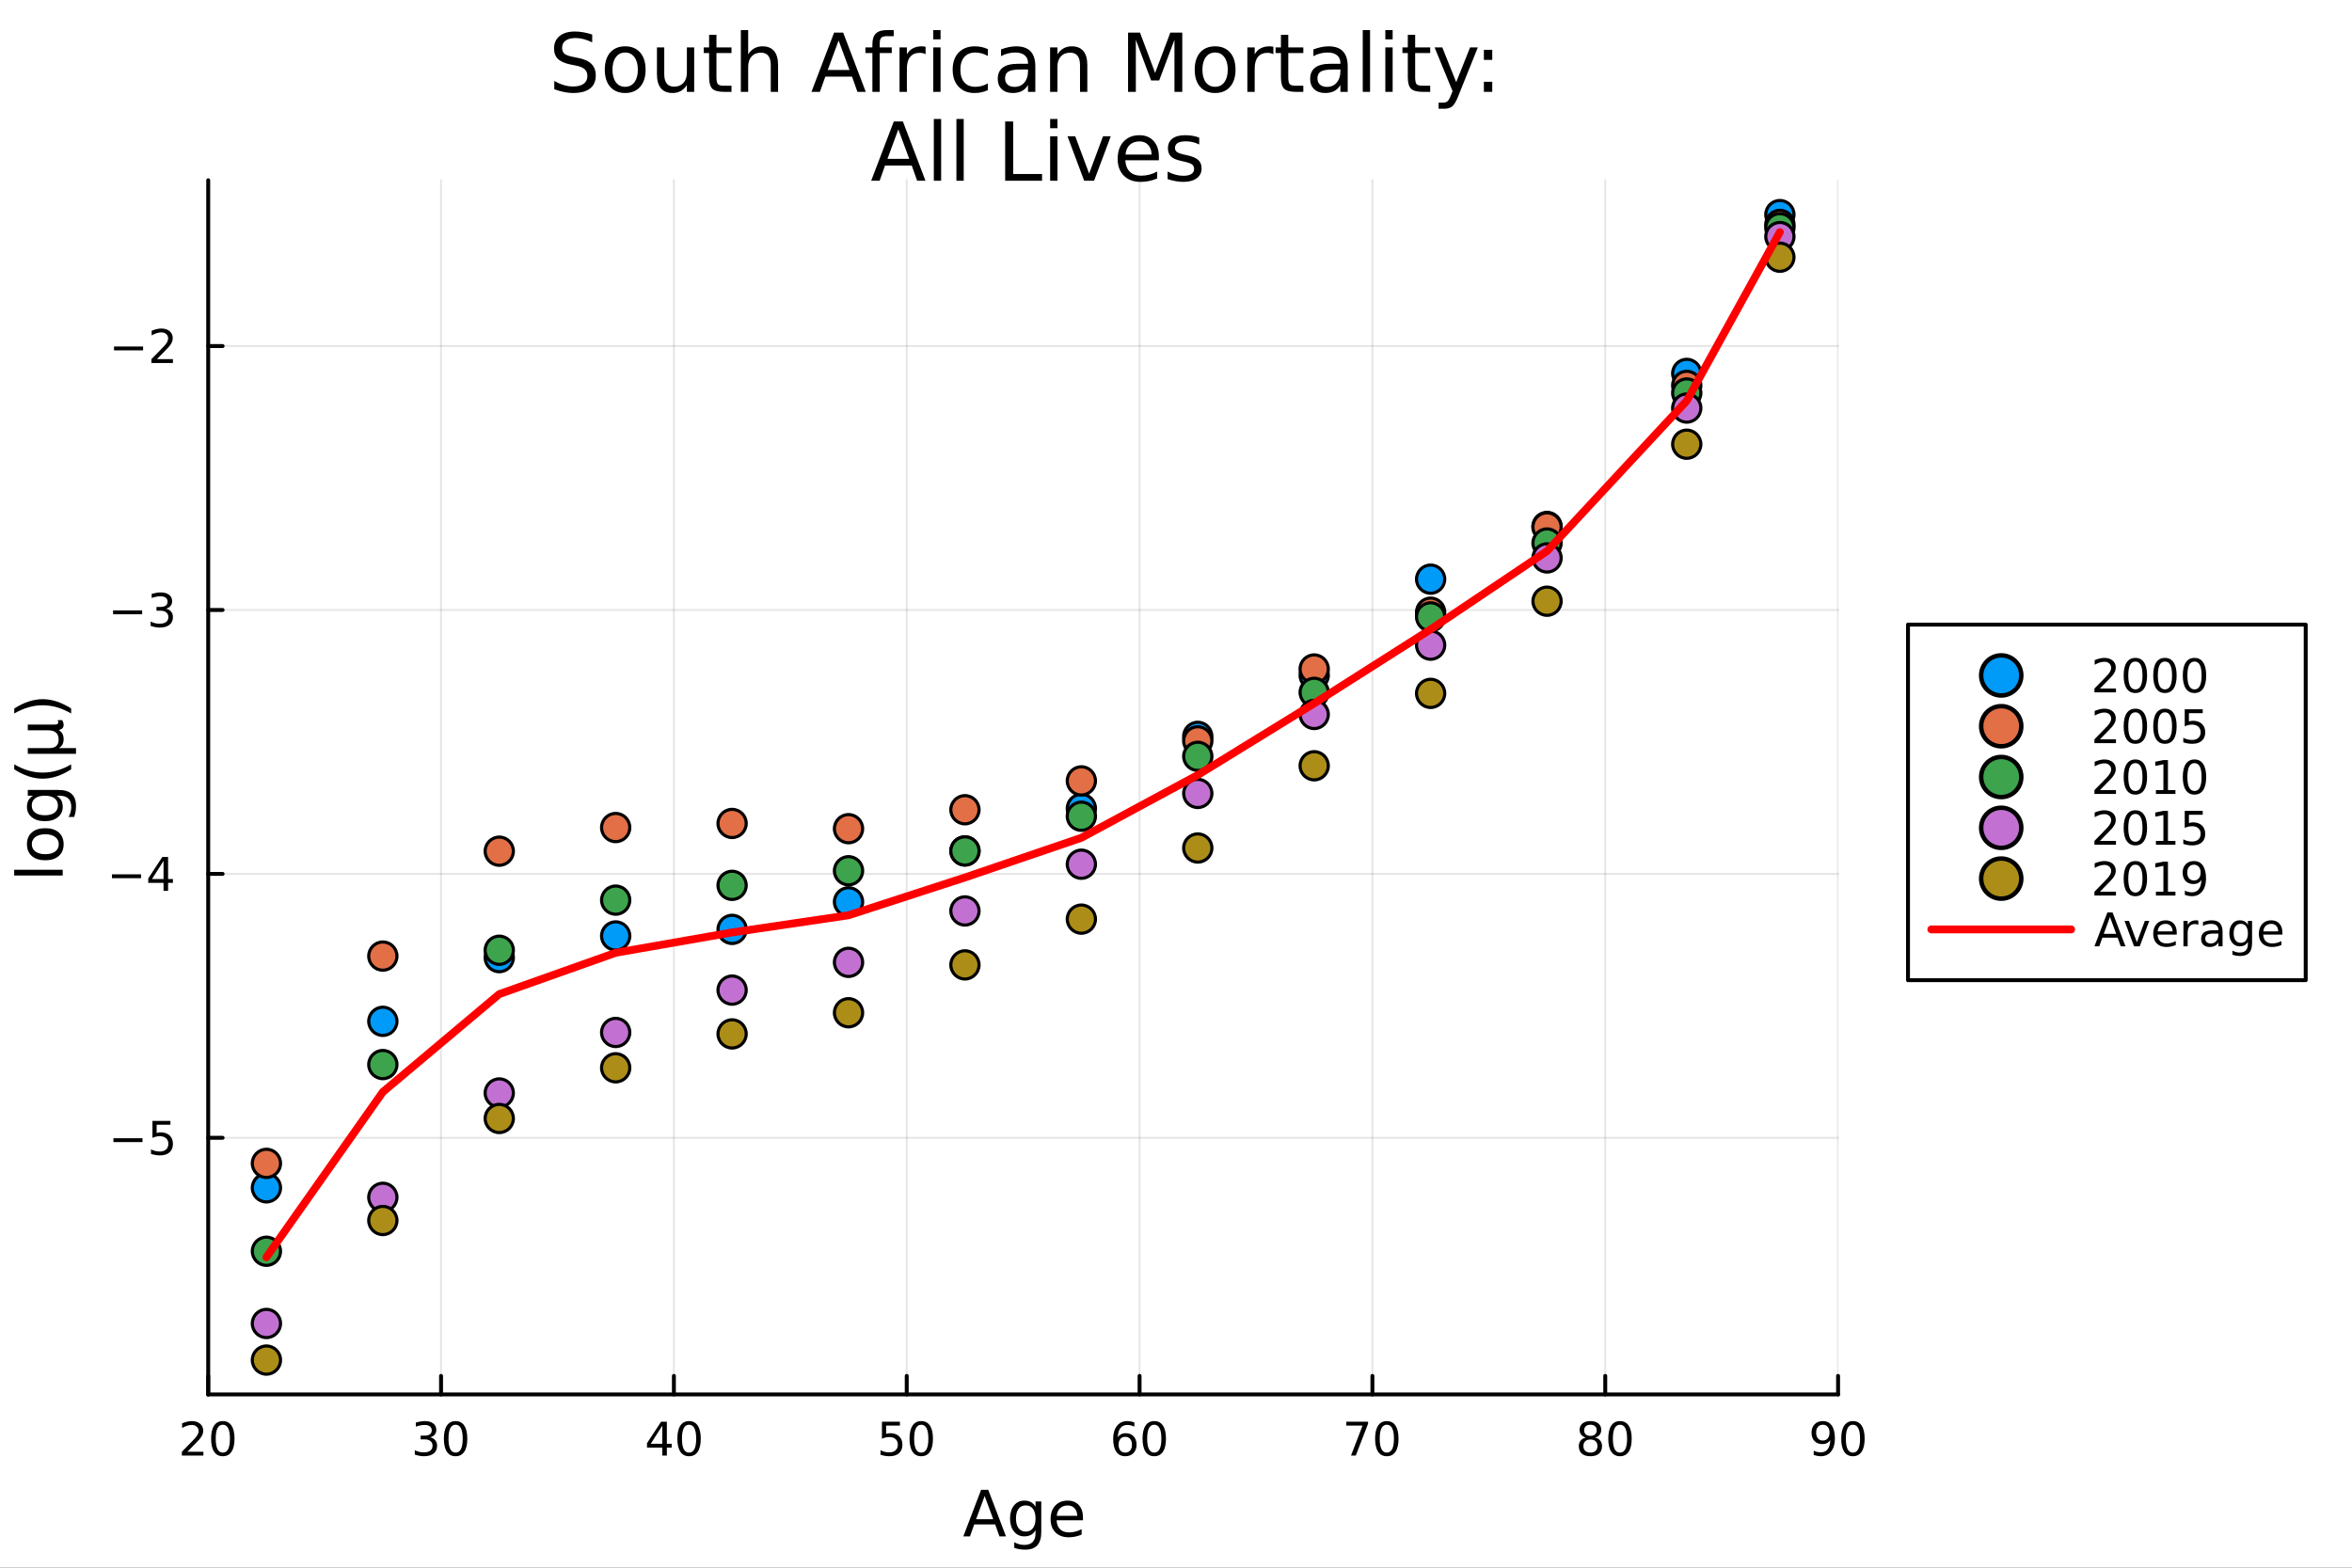 <?xml version="1.0" encoding="utf-8"?>
<svg xmlns="http://www.w3.org/2000/svg" xmlns:xlink="http://www.w3.org/1999/xlink" width="600" height="400" viewBox="0 0 2400 1600">
<rect x="0" y="0" width="2400" height="1600" fill="#333333" stroke="none"/>
<defs>
  <clipPath id="clip210">
    <rect x="0" y="0" width="2400" height="1600"/>
  </clipPath>
</defs>
<path clip-path="url(#clip210)" d="M0 1600 L2400 1600 L2400 0 L0 0  Z" fill="#ffffff" fill-rule="evenodd" fill-opacity="1"/>
<defs>
  <clipPath id="clip211">
    <rect x="480" y="0" width="1681" height="1600"/>
  </clipPath>
</defs>
<path clip-path="url(#clip210)" d="M212.459 1423.18 L1875.6 1423.18 L1875.6 183.952 L212.459 183.952  Z" fill="#ffffff" fill-rule="evenodd" fill-opacity="1"/>
<defs>
  <clipPath id="clip212">
    <rect x="212" y="183" width="1664" height="1240"/>
  </clipPath>
</defs>
<polyline clip-path="url(#clip212)" style="stroke:#000000; stroke-linecap:round; stroke-linejoin:round; stroke-width:2; stroke-opacity:0.1; fill:none" points="212.459,1423.18 212.459,183.952 "/>
<polyline clip-path="url(#clip212)" style="stroke:#000000; stroke-linecap:round; stroke-linejoin:round; stroke-width:2; stroke-opacity:0.1; fill:none" points="450.051,1423.18 450.051,183.952 "/>
<polyline clip-path="url(#clip212)" style="stroke:#000000; stroke-linecap:round; stroke-linejoin:round; stroke-width:2; stroke-opacity:0.1; fill:none" points="687.643,1423.18 687.643,183.952 "/>
<polyline clip-path="url(#clip212)" style="stroke:#000000; stroke-linecap:round; stroke-linejoin:round; stroke-width:2; stroke-opacity:0.1; fill:none" points="925.234,1423.18 925.234,183.952 "/>
<polyline clip-path="url(#clip212)" style="stroke:#000000; stroke-linecap:round; stroke-linejoin:round; stroke-width:2; stroke-opacity:0.1; fill:none" points="1162.83,1423.18 1162.83,183.952 "/>
<polyline clip-path="url(#clip212)" style="stroke:#000000; stroke-linecap:round; stroke-linejoin:round; stroke-width:2; stroke-opacity:0.1; fill:none" points="1400.42,1423.18 1400.42,183.952 "/>
<polyline clip-path="url(#clip212)" style="stroke:#000000; stroke-linecap:round; stroke-linejoin:round; stroke-width:2; stroke-opacity:0.1; fill:none" points="1638.01,1423.18 1638.01,183.952 "/>
<polyline clip-path="url(#clip212)" style="stroke:#000000; stroke-linecap:round; stroke-linejoin:round; stroke-width:2; stroke-opacity:0.1; fill:none" points="1875.6,1423.18 1875.6,183.952 "/>
<polyline clip-path="url(#clip210)" style="stroke:#000000; stroke-linecap:round; stroke-linejoin:round; stroke-width:4; stroke-opacity:1; fill:none" points="212.459,1423.18 1875.6,1423.18 "/>
<polyline clip-path="url(#clip210)" style="stroke:#000000; stroke-linecap:round; stroke-linejoin:round; stroke-width:4; stroke-opacity:1; fill:none" points="212.459,1423.18 212.459,1404.28 "/>
<polyline clip-path="url(#clip210)" style="stroke:#000000; stroke-linecap:round; stroke-linejoin:round; stroke-width:4; stroke-opacity:1; fill:none" points="450.051,1423.18 450.051,1404.28 "/>
<polyline clip-path="url(#clip210)" style="stroke:#000000; stroke-linecap:round; stroke-linejoin:round; stroke-width:4; stroke-opacity:1; fill:none" points="687.643,1423.18 687.643,1404.28 "/>
<polyline clip-path="url(#clip210)" style="stroke:#000000; stroke-linecap:round; stroke-linejoin:round; stroke-width:4; stroke-opacity:1; fill:none" points="925.234,1423.18 925.234,1404.28 "/>
<polyline clip-path="url(#clip210)" style="stroke:#000000; stroke-linecap:round; stroke-linejoin:round; stroke-width:4; stroke-opacity:1; fill:none" points="1162.83,1423.18 1162.83,1404.28 "/>
<polyline clip-path="url(#clip210)" style="stroke:#000000; stroke-linecap:round; stroke-linejoin:round; stroke-width:4; stroke-opacity:1; fill:none" points="1400.42,1423.18 1400.42,1404.28 "/>
<polyline clip-path="url(#clip210)" style="stroke:#000000; stroke-linecap:round; stroke-linejoin:round; stroke-width:4; stroke-opacity:1; fill:none" points="1638.01,1423.18 1638.01,1404.28 "/>
<polyline clip-path="url(#clip210)" style="stroke:#000000; stroke-linecap:round; stroke-linejoin:round; stroke-width:4; stroke-opacity:1; fill:none" points="1875.6,1423.18 1875.6,1404.28 "/>
<path clip-path="url(#clip210)" d="M191.232 1481.64 L207.552 1481.64 L207.552 1485.58 L185.607 1485.58 L185.607 1481.64 Q188.269 1478.89 192.853 1474.26 Q197.459 1469.61 198.64 1468.27 Q200.885 1465.74 201.765 1464.01 Q202.667 1462.25 202.667 1460.56 Q202.667 1457.8 200.723 1456.07 Q198.802 1454.33 195.7 1454.33 Q193.501 1454.33 191.047 1455.09 Q188.616 1455.86 185.839 1457.41 L185.839 1452.69 Q188.663 1451.55 191.116 1450.97 Q193.57 1450.39 195.607 1450.39 Q200.977 1450.39 204.172 1453.08 Q207.366 1455.77 207.366 1460.26 Q207.366 1462.39 206.556 1464.31 Q205.769 1466.2 203.663 1468.8 Q203.084 1469.47 199.982 1472.69 Q196.88 1475.88 191.232 1481.64 Z" fill="#000000" fill-rule="nonzero" fill-opacity="1" /><path clip-path="url(#clip210)" d="M227.366 1454.1 Q223.755 1454.1 221.926 1457.66 Q220.121 1461.2 220.121 1468.33 Q220.121 1475.44 221.926 1479.01 Q223.755 1482.55 227.366 1482.55 Q231 1482.55 232.806 1479.01 Q234.635 1475.44 234.635 1468.33 Q234.635 1461.2 232.806 1457.66 Q231 1454.1 227.366 1454.1 M227.366 1450.39 Q233.176 1450.39 236.232 1455 Q239.311 1459.58 239.311 1468.33 Q239.311 1477.06 236.232 1481.67 Q233.176 1486.25 227.366 1486.25 Q221.556 1486.25 218.477 1481.67 Q215.422 1477.06 215.422 1468.33 Q215.422 1459.58 218.477 1455 Q221.556 1450.39 227.366 1450.39 Z" fill="#000000" fill-rule="nonzero" fill-opacity="1" /><path clip-path="url(#clip210)" d="M438.893 1466.95 Q442.25 1467.66 444.125 1469.93 Q446.023 1472.2 446.023 1475.53 Q446.023 1480.65 442.504 1483.45 Q438.986 1486.25 432.505 1486.25 Q430.329 1486.25 428.014 1485.81 Q425.722 1485.39 423.268 1484.54 L423.268 1480.02 Q425.213 1481.16 427.528 1481.74 Q429.842 1482.32 432.366 1482.32 Q436.764 1482.32 439.055 1480.58 Q441.37 1478.84 441.37 1475.53 Q441.37 1472.48 439.217 1470.77 Q437.088 1469.03 433.268 1469.03 L429.241 1469.03 L429.241 1465.19 L433.454 1465.19 Q436.903 1465.19 438.731 1463.82 Q440.56 1462.43 440.56 1459.84 Q440.56 1457.18 438.662 1455.77 Q436.787 1454.33 433.268 1454.33 Q431.347 1454.33 429.148 1454.75 Q426.949 1455.16 424.31 1456.04 L424.31 1451.88 Q426.972 1451.14 429.287 1450.77 Q431.625 1450.39 433.685 1450.39 Q439.009 1450.39 442.111 1452.83 Q445.213 1455.23 445.213 1459.35 Q445.213 1462.22 443.569 1464.21 Q441.926 1466.18 438.893 1466.95 Z" fill="#000000" fill-rule="nonzero" fill-opacity="1" /><path clip-path="url(#clip210)" d="M464.889 1454.1 Q461.278 1454.1 459.449 1457.66 Q457.643 1461.2 457.643 1468.33 Q457.643 1475.44 459.449 1479.01 Q461.278 1482.55 464.889 1482.55 Q468.523 1482.55 470.328 1479.01 Q472.157 1475.44 472.157 1468.33 Q472.157 1461.2 470.328 1457.66 Q468.523 1454.1 464.889 1454.1 M464.889 1450.39 Q470.699 1450.39 473.754 1455 Q476.833 1459.58 476.833 1468.33 Q476.833 1477.06 473.754 1481.67 Q470.699 1486.25 464.889 1486.25 Q459.078 1486.25 456 1481.67 Q452.944 1477.06 452.944 1468.33 Q452.944 1459.58 456 1455 Q459.078 1450.39 464.889 1450.39 Z" fill="#000000" fill-rule="nonzero" fill-opacity="1" /><path clip-path="url(#clip210)" d="M675.814 1455.09 L664.008 1473.54 L675.814 1473.54 L675.814 1455.09 M674.587 1451.02 L680.467 1451.02 L680.467 1473.54 L685.397 1473.54 L685.397 1477.43 L680.467 1477.43 L680.467 1485.58 L675.814 1485.58 L675.814 1477.43 L660.212 1477.43 L660.212 1472.92 L674.587 1451.02 Z" fill="#000000" fill-rule="nonzero" fill-opacity="1" /><path clip-path="url(#clip210)" d="M703.129 1454.1 Q699.517 1454.1 697.689 1457.66 Q695.883 1461.2 695.883 1468.33 Q695.883 1475.44 697.689 1479.01 Q699.517 1482.55 703.129 1482.55 Q706.763 1482.55 708.568 1479.01 Q710.397 1475.44 710.397 1468.33 Q710.397 1461.2 708.568 1457.66 Q706.763 1454.1 703.129 1454.1 M703.129 1450.39 Q708.939 1450.39 711.994 1455 Q715.073 1459.58 715.073 1468.33 Q715.073 1477.06 711.994 1481.67 Q708.939 1486.25 703.129 1486.25 Q697.318 1486.25 694.24 1481.67 Q691.184 1477.06 691.184 1468.33 Q691.184 1459.58 694.24 1455 Q697.318 1450.39 703.129 1450.39 Z" fill="#000000" fill-rule="nonzero" fill-opacity="1" /><path clip-path="url(#clip210)" d="M899.934 1451.02 L918.29 1451.02 L918.29 1454.96 L904.216 1454.96 L904.216 1463.43 Q905.234 1463.08 906.253 1462.92 Q907.271 1462.73 908.29 1462.73 Q914.077 1462.73 917.457 1465.9 Q920.836 1469.08 920.836 1474.49 Q920.836 1480.07 917.364 1483.17 Q913.892 1486.25 907.572 1486.25 Q905.396 1486.25 903.128 1485.88 Q900.883 1485.51 898.475 1484.77 L898.475 1480.07 Q900.559 1481.2 902.781 1481.76 Q905.003 1482.32 907.48 1482.32 Q911.484 1482.32 913.822 1480.21 Q916.16 1478.1 916.16 1474.49 Q916.16 1470.88 913.822 1468.77 Q911.484 1466.67 907.48 1466.67 Q905.605 1466.67 903.73 1467.08 Q901.878 1467.5 899.934 1468.38 L899.934 1451.02 Z" fill="#000000" fill-rule="nonzero" fill-opacity="1" /><path clip-path="url(#clip210)" d="M940.049 1454.1 Q936.438 1454.1 934.609 1457.66 Q932.804 1461.2 932.804 1468.33 Q932.804 1475.44 934.609 1479.01 Q936.438 1482.55 940.049 1482.55 Q943.683 1482.55 945.489 1479.01 Q947.318 1475.44 947.318 1468.33 Q947.318 1461.2 945.489 1457.66 Q943.683 1454.1 940.049 1454.1 M940.049 1450.39 Q945.859 1450.39 948.915 1455 Q951.993 1459.58 951.993 1468.33 Q951.993 1477.06 948.915 1481.67 Q945.859 1486.25 940.049 1486.25 Q934.239 1486.25 931.16 1481.67 Q928.105 1477.06 928.105 1468.33 Q928.105 1459.58 931.16 1455 Q934.239 1450.39 940.049 1450.39 Z" fill="#000000" fill-rule="nonzero" fill-opacity="1" /><path clip-path="url(#clip210)" d="M1148.23 1466.44 Q1145.08 1466.44 1143.23 1468.59 Q1141.4 1470.74 1141.4 1474.49 Q1141.4 1478.22 1143.23 1480.39 Q1145.08 1482.55 1148.23 1482.55 Q1151.38 1482.55 1153.21 1480.39 Q1155.06 1478.22 1155.06 1474.49 Q1155.06 1470.74 1153.21 1468.59 Q1151.38 1466.44 1148.23 1466.44 M1157.51 1451.78 L1157.51 1456.04 Q1155.75 1455.21 1153.95 1454.77 Q1152.17 1454.33 1150.41 1454.33 Q1145.78 1454.33 1143.32 1457.45 Q1140.89 1460.58 1140.55 1466.9 Q1141.91 1464.89 1143.97 1463.82 Q1146.03 1462.73 1148.51 1462.73 Q1153.72 1462.73 1156.73 1465.9 Q1159.76 1469.05 1159.76 1474.49 Q1159.76 1479.82 1156.61 1483.03 Q1153.46 1486.25 1148.23 1486.25 Q1142.24 1486.25 1139.06 1481.67 Q1135.89 1477.06 1135.89 1468.33 Q1135.89 1460.14 1139.78 1455.28 Q1143.67 1450.39 1150.22 1450.39 Q1151.98 1450.39 1153.76 1450.74 Q1155.57 1451.09 1157.51 1451.78 Z" fill="#000000" fill-rule="nonzero" fill-opacity="1" /><path clip-path="url(#clip210)" d="M1177.81 1454.1 Q1174.2 1454.1 1172.37 1457.66 Q1170.57 1461.2 1170.57 1468.33 Q1170.57 1475.44 1172.37 1479.01 Q1174.2 1482.55 1177.81 1482.55 Q1181.45 1482.55 1183.25 1479.01 Q1185.08 1475.44 1185.08 1468.33 Q1185.08 1461.2 1183.25 1457.66 Q1181.45 1454.1 1177.81 1454.1 M1177.81 1450.39 Q1183.62 1450.39 1186.68 1455 Q1189.76 1459.58 1189.76 1468.33 Q1189.76 1477.06 1186.68 1481.67 Q1183.62 1486.25 1177.81 1486.25 Q1172 1486.25 1168.93 1481.67 Q1165.87 1477.06 1165.87 1468.33 Q1165.87 1459.58 1168.93 1455 Q1172 1450.39 1177.81 1450.39 Z" fill="#000000" fill-rule="nonzero" fill-opacity="1" /><path clip-path="url(#clip210)" d="M1373.77 1451.02 L1396 1451.02 L1396 1453.01 L1383.45 1485.58 L1378.57 1485.58 L1390.37 1454.96 L1373.77 1454.96 L1373.77 1451.02 Z" fill="#000000" fill-rule="nonzero" fill-opacity="1" /><path clip-path="url(#clip210)" d="M1415.12 1454.1 Q1411.51 1454.1 1409.68 1457.66 Q1407.87 1461.2 1407.87 1468.33 Q1407.87 1475.44 1409.68 1479.01 Q1411.51 1482.55 1415.12 1482.55 Q1418.75 1482.55 1420.56 1479.01 Q1422.39 1475.44 1422.39 1468.33 Q1422.39 1461.2 1420.56 1457.66 Q1418.75 1454.1 1415.12 1454.1 M1415.12 1450.39 Q1420.93 1450.39 1423.98 1455 Q1427.06 1459.58 1427.06 1468.33 Q1427.06 1477.06 1423.98 1481.67 Q1420.93 1486.25 1415.12 1486.25 Q1409.31 1486.25 1406.23 1481.67 Q1403.17 1477.06 1403.17 1468.33 Q1403.17 1459.58 1406.23 1455 Q1409.31 1450.39 1415.12 1450.39 Z" fill="#000000" fill-rule="nonzero" fill-opacity="1" /><path clip-path="url(#clip210)" d="M1622.88 1469.17 Q1619.55 1469.17 1617.63 1470.95 Q1615.73 1472.73 1615.73 1475.86 Q1615.73 1478.98 1617.63 1480.77 Q1619.55 1482.55 1622.88 1482.55 Q1626.22 1482.55 1628.14 1480.77 Q1630.06 1478.96 1630.06 1475.86 Q1630.06 1472.73 1628.14 1470.95 Q1626.24 1469.17 1622.88 1469.17 M1618.21 1467.18 Q1615.2 1466.44 1613.51 1464.38 Q1611.84 1462.32 1611.84 1459.35 Q1611.84 1455.21 1614.78 1452.8 Q1617.74 1450.39 1622.88 1450.39 Q1628.04 1450.39 1630.98 1452.8 Q1633.92 1455.21 1633.92 1459.35 Q1633.92 1462.32 1632.23 1464.38 Q1630.57 1466.44 1627.58 1467.18 Q1630.96 1467.96 1632.84 1470.26 Q1634.73 1472.55 1634.73 1475.86 Q1634.73 1480.88 1631.66 1483.57 Q1628.6 1486.25 1622.88 1486.25 Q1617.16 1486.25 1614.09 1483.57 Q1611.03 1480.88 1611.03 1475.86 Q1611.03 1472.55 1612.93 1470.26 Q1614.83 1467.96 1618.21 1467.18 M1616.49 1459.79 Q1616.49 1462.48 1618.16 1463.98 Q1619.85 1465.49 1622.88 1465.49 Q1625.89 1465.49 1627.58 1463.98 Q1629.29 1462.48 1629.29 1459.79 Q1629.29 1457.11 1627.58 1455.6 Q1625.89 1454.1 1622.88 1454.1 Q1619.85 1454.1 1618.16 1455.6 Q1616.49 1457.11 1616.49 1459.79 Z" fill="#000000" fill-rule="nonzero" fill-opacity="1" /><path clip-path="url(#clip210)" d="M1653.04 1454.1 Q1649.43 1454.1 1647.6 1457.66 Q1645.8 1461.2 1645.8 1468.33 Q1645.8 1475.44 1647.6 1479.01 Q1649.43 1482.55 1653.04 1482.55 Q1656.68 1482.55 1658.48 1479.01 Q1660.31 1475.44 1660.31 1468.33 Q1660.31 1461.2 1658.48 1457.66 Q1656.68 1454.1 1653.04 1454.1 M1653.04 1450.39 Q1658.85 1450.39 1661.91 1455 Q1664.99 1459.58 1664.99 1468.33 Q1664.99 1477.06 1661.91 1481.67 Q1658.85 1486.25 1653.04 1486.25 Q1647.23 1486.25 1644.16 1481.67 Q1641.1 1477.06 1641.1 1468.33 Q1641.1 1459.58 1644.16 1455 Q1647.23 1450.39 1653.04 1450.39 Z" fill="#000000" fill-rule="nonzero" fill-opacity="1" /><path clip-path="url(#clip210)" d="M1850.73 1484.86 L1850.73 1480.6 Q1852.49 1481.44 1854.29 1481.88 Q1856.1 1482.32 1857.84 1482.32 Q1862.47 1482.32 1864.9 1479.21 Q1867.35 1476.09 1867.7 1469.75 Q1866.35 1471.74 1864.29 1472.8 Q1862.23 1473.87 1859.73 1473.87 Q1854.55 1473.87 1851.52 1470.74 Q1848.51 1467.59 1848.51 1462.15 Q1848.51 1456.83 1851.65 1453.61 Q1854.8 1450.39 1860.03 1450.39 Q1866.03 1450.39 1869.18 1455 Q1872.35 1459.58 1872.35 1468.33 Q1872.35 1476.51 1868.46 1481.39 Q1864.59 1486.25 1858.04 1486.25 Q1856.28 1486.25 1854.48 1485.9 Q1852.67 1485.56 1850.73 1484.86 M1860.03 1470.21 Q1863.18 1470.21 1865.01 1468.06 Q1866.86 1465.9 1866.86 1462.15 Q1866.86 1458.43 1865.01 1456.27 Q1863.18 1454.1 1860.03 1454.1 Q1856.89 1454.1 1855.03 1456.27 Q1853.21 1458.43 1853.21 1462.15 Q1853.21 1465.9 1855.03 1468.06 Q1856.89 1470.21 1860.03 1470.21 Z" fill="#000000" fill-rule="nonzero" fill-opacity="1" /><path clip-path="url(#clip210)" d="M1890.75 1454.1 Q1887.14 1454.1 1885.31 1457.66 Q1883.51 1461.2 1883.51 1468.33 Q1883.51 1475.44 1885.31 1479.01 Q1887.14 1482.55 1890.75 1482.55 Q1894.39 1482.55 1896.19 1479.01 Q1898.02 1475.44 1898.02 1468.33 Q1898.02 1461.2 1896.19 1457.66 Q1894.39 1454.1 1890.75 1454.1 M1890.75 1450.39 Q1896.56 1450.39 1899.62 1455 Q1902.7 1459.58 1902.7 1468.33 Q1902.7 1477.06 1899.62 1481.67 Q1896.56 1486.25 1890.75 1486.25 Q1884.94 1486.25 1881.86 1481.67 Q1878.81 1477.06 1878.81 1468.33 Q1878.81 1459.58 1881.86 1455 Q1884.94 1450.39 1890.75 1450.39 Z" fill="#000000" fill-rule="nonzero" fill-opacity="1" /><path clip-path="url(#clip210)" d="M1004.75 1526.86 L996.033 1550.51 L1013.51 1550.51 L1004.75 1526.86 M1001.13 1520.52 L1008.41 1520.52 L1026.52 1568.04 L1019.84 1568.04 L1015.51 1555.85 L994.091 1555.85 L989.763 1568.04 L982.983 1568.04 L1001.13 1520.52 Z" fill="#000000" fill-rule="nonzero" fill-opacity="1" /><path clip-path="url(#clip210)" d="M1056.67 1549.81 Q1056.67 1543.44 1054.02 1539.94 Q1051.41 1536.44 1046.67 1536.44 Q1041.96 1536.44 1039.32 1539.94 Q1036.71 1543.44 1036.71 1549.81 Q1036.71 1556.14 1039.32 1559.64 Q1041.96 1563.14 1046.67 1563.14 Q1051.41 1563.14 1054.02 1559.64 Q1056.67 1556.14 1056.67 1549.81 M1062.52 1563.62 Q1062.52 1572.72 1058.48 1577.15 Q1054.44 1581.6 1046.1 1581.6 Q1043.01 1581.6 1040.27 1581.13 Q1037.54 1580.68 1034.96 1579.72 L1034.96 1574.03 Q1037.54 1575.43 1040.05 1576.1 Q1042.57 1576.76 1045.18 1576.76 Q1050.94 1576.76 1053.8 1573.74 Q1056.67 1570.75 1056.67 1564.67 L1056.67 1561.77 Q1054.85 1564.92 1052.02 1566.48 Q1049.19 1568.04 1045.24 1568.04 Q1038.68 1568.04 1034.67 1563.05 Q1030.66 1558.05 1030.66 1549.81 Q1030.66 1541.53 1034.67 1536.53 Q1038.68 1531.54 1045.24 1531.54 Q1049.19 1531.54 1052.02 1533.1 Q1054.85 1534.66 1056.67 1537.81 L1056.67 1532.4 L1062.52 1532.4 L1062.52 1563.62 Z" fill="#000000" fill-rule="nonzero" fill-opacity="1" /><path clip-path="url(#clip210)" d="M1105.08 1548.76 L1105.08 1551.62 L1078.15 1551.62 Q1078.53 1557.67 1081.78 1560.85 Q1085.06 1564 1090.88 1564 Q1094.26 1564 1097.41 1563.17 Q1100.59 1562.35 1103.71 1560.69 L1103.71 1566.23 Q1100.56 1567.57 1097.25 1568.27 Q1093.94 1568.97 1090.53 1568.97 Q1082 1568.97 1077 1564 Q1072.04 1559.04 1072.04 1550.57 Q1072.04 1541.82 1076.75 1536.69 Q1081.49 1531.54 1089.51 1531.54 Q1096.71 1531.54 1100.88 1536.18 Q1105.08 1540.8 1105.08 1548.76 M1099.22 1547.04 Q1099.16 1542.23 1096.52 1539.37 Q1093.91 1536.5 1089.58 1536.5 Q1084.68 1536.5 1081.72 1539.27 Q1078.79 1542.04 1078.34 1547.07 L1099.22 1547.04 Z" fill="#000000" fill-rule="nonzero" fill-opacity="1" /><polyline clip-path="url(#clip212)" style="stroke:#000000; stroke-linecap:round; stroke-linejoin:round; stroke-width:2; stroke-opacity:0.1; fill:none" points="212.459,1161.25 1875.6,1161.25 "/>
<polyline clip-path="url(#clip212)" style="stroke:#000000; stroke-linecap:round; stroke-linejoin:round; stroke-width:2; stroke-opacity:0.1; fill:none" points="212.459,891.9 1875.6,891.9 "/>
<polyline clip-path="url(#clip212)" style="stroke:#000000; stroke-linecap:round; stroke-linejoin:round; stroke-width:2; stroke-opacity:0.1; fill:none" points="212.459,622.548 1875.6,622.548 "/>
<polyline clip-path="url(#clip212)" style="stroke:#000000; stroke-linecap:round; stroke-linejoin:round; stroke-width:2; stroke-opacity:0.1; fill:none" points="212.459,353.196 1875.6,353.196 "/>
<polyline clip-path="url(#clip210)" style="stroke:#000000; stroke-linecap:round; stroke-linejoin:round; stroke-width:4; stroke-opacity:1; fill:none" points="212.459,1423.18 212.459,183.952 "/>
<polyline clip-path="url(#clip210)" style="stroke:#000000; stroke-linecap:round; stroke-linejoin:round; stroke-width:4; stroke-opacity:1; fill:none" points="212.459,1161.25 227.144,1161.25 "/>
<polyline clip-path="url(#clip210)" style="stroke:#000000; stroke-linecap:round; stroke-linejoin:round; stroke-width:4; stroke-opacity:1; fill:none" points="212.459,891.9 227.144,891.9 "/>
<polyline clip-path="url(#clip210)" style="stroke:#000000; stroke-linecap:round; stroke-linejoin:round; stroke-width:4; stroke-opacity:1; fill:none" points="212.459,622.548 227.144,622.548 "/>
<polyline clip-path="url(#clip210)" style="stroke:#000000; stroke-linecap:round; stroke-linejoin:round; stroke-width:4; stroke-opacity:1; fill:none" points="212.459,353.196 227.144,353.196 "/>
<path clip-path="url(#clip210)" d="M115.742 1161.7 L145.417 1161.7 L145.417 1165.64 L115.742 1165.64 L115.742 1161.7 Z" fill="#000000" fill-rule="nonzero" fill-opacity="1" /><path clip-path="url(#clip210)" d="M155.556 1143.97 L173.913 1143.97 L173.913 1147.91 L159.839 1147.91 L159.839 1156.38 Q160.857 1156.03 161.876 1155.87 Q162.894 1155.69 163.913 1155.69 Q169.7 1155.69 173.079 1158.86 Q176.459 1162.03 176.459 1167.44 Q176.459 1173.02 172.987 1176.12 Q169.514 1179.2 163.195 1179.2 Q161.019 1179.2 158.751 1178.83 Q156.505 1178.46 154.098 1177.72 L154.098 1173.02 Q156.181 1174.16 158.403 1174.71 Q160.626 1175.27 163.102 1175.27 Q167.107 1175.27 169.445 1173.16 Q171.783 1171.06 171.783 1167.44 Q171.783 1163.83 169.445 1161.73 Q167.107 1159.62 163.102 1159.62 Q161.227 1159.62 159.353 1160.04 Q157.501 1160.45 155.556 1161.33 L155.556 1143.97 Z" fill="#000000" fill-rule="nonzero" fill-opacity="1" /><path clip-path="url(#clip210)" d="M114.26 892.351 L143.936 892.351 L143.936 896.287 L114.26 896.287 L114.26 892.351 Z" fill="#000000" fill-rule="nonzero" fill-opacity="1" /><path clip-path="url(#clip210)" d="M166.876 878.694 L155.07 897.143 L166.876 897.143 L166.876 878.694 M165.649 874.62 L171.528 874.62 L171.528 897.143 L176.459 897.143 L176.459 901.032 L171.528 901.032 L171.528 909.18 L166.876 909.18 L166.876 901.032 L151.274 901.032 L151.274 896.518 L165.649 874.62 Z" fill="#000000" fill-rule="nonzero" fill-opacity="1" /><path clip-path="url(#clip210)" d="M115.394 622.999 L145.07 622.999 L145.07 626.934 L115.394 626.934 L115.394 622.999 Z" fill="#000000" fill-rule="nonzero" fill-opacity="1" /><path clip-path="url(#clip210)" d="M169.329 621.194 Q172.686 621.911 174.561 624.18 Q176.459 626.448 176.459 629.782 Q176.459 634.897 172.94 637.698 Q169.422 640.499 162.94 640.499 Q160.765 640.499 158.45 640.059 Q156.158 639.643 153.704 638.786 L153.704 634.272 Q155.649 635.407 157.964 635.985 Q160.278 636.564 162.802 636.564 Q167.2 636.564 169.491 634.828 Q171.806 633.092 171.806 629.782 Q171.806 626.726 169.653 625.013 Q167.524 623.277 163.704 623.277 L159.677 623.277 L159.677 619.434 L163.89 619.434 Q167.339 619.434 169.167 618.069 Q170.996 616.68 170.996 614.087 Q170.996 611.425 169.098 610.013 Q167.223 608.578 163.704 608.578 Q161.783 608.578 159.584 608.995 Q157.385 609.411 154.746 610.291 L154.746 606.124 Q157.408 605.384 159.723 605.013 Q162.061 604.643 164.121 604.643 Q169.445 604.643 172.547 607.073 Q175.649 609.481 175.649 613.601 Q175.649 616.472 174.005 618.462 Q172.362 620.43 169.329 621.194 Z" fill="#000000" fill-rule="nonzero" fill-opacity="1" /><path clip-path="url(#clip210)" d="M116.343 353.647 L146.019 353.647 L146.019 357.582 L116.343 357.582 L116.343 353.647 Z" fill="#000000" fill-rule="nonzero" fill-opacity="1" /><path clip-path="url(#clip210)" d="M160.14 366.541 L176.459 366.541 L176.459 370.476 L154.515 370.476 L154.515 366.541 Q157.177 363.786 161.76 359.156 Q166.366 354.504 167.547 353.161 Q169.792 350.638 170.672 348.902 Q171.575 347.143 171.575 345.453 Q171.575 342.698 169.63 340.962 Q167.709 339.226 164.607 339.226 Q162.408 339.226 159.954 339.99 Q157.524 340.754 154.746 342.305 L154.746 337.582 Q157.57 336.448 160.024 335.869 Q162.477 335.291 164.515 335.291 Q169.885 335.291 173.079 337.976 Q176.274 340.661 176.274 345.152 Q176.274 347.281 175.464 349.203 Q174.677 351.101 172.57 353.693 Q171.991 354.365 168.889 357.582 Q165.788 360.777 160.14 366.541 Z" fill="#000000" fill-rule="nonzero" fill-opacity="1" /><path clip-path="url(#clip210)" d="M14.479 893.545 L14.479 887.689 L64.004 887.689 L64.004 893.545 L14.479 893.545 Z" fill="#000000" fill-rule="nonzero" fill-opacity="1" /><path clip-path="url(#clip210)" d="M32.462 861.621 Q32.462 866.332 36.154 869.069 Q39.815 871.806 46.212 871.806 Q52.609 871.806 56.302 869.101 Q59.962 866.364 59.962 861.621 Q59.962 856.942 56.27 854.205 Q52.578 851.468 46.212 851.468 Q39.878 851.468 36.186 854.205 Q32.462 856.942 32.462 861.621 M27.497 861.621 Q27.497 853.982 32.462 849.622 Q37.427 845.261 46.212 845.261 Q54.965 845.261 59.962 849.622 Q64.927 853.982 64.927 861.621 Q64.927 869.292 59.962 873.652 Q54.965 877.981 46.212 877.981 Q37.427 877.981 32.462 873.652 Q27.497 869.292 27.497 861.621 Z" fill="#000000" fill-rule="nonzero" fill-opacity="1" /><path clip-path="url(#clip210)" d="M45.766 812.096 Q39.401 812.096 35.9 814.738 Q32.398 817.348 32.398 822.09 Q32.398 826.801 35.9 829.443 Q39.401 832.053 45.766 832.053 Q52.1 832.053 55.601 829.443 Q59.103 826.801 59.103 822.09 Q59.103 817.348 55.601 814.738 Q52.1 812.096 45.766 812.096 M59.58 806.24 Q68.683 806.24 73.107 810.282 Q77.563 814.324 77.563 822.663 Q77.563 825.75 77.086 828.488 Q76.64 831.225 75.685 833.803 L69.988 833.803 Q71.388 831.225 72.057 828.711 Q72.725 826.196 72.725 823.586 Q72.725 817.825 69.701 814.961 Q66.71 812.096 60.63 812.096 L57.734 812.096 Q60.885 813.91 62.445 816.743 Q64.004 819.576 64.004 823.522 Q64.004 830.079 59.007 834.09 Q54.01 838.1 45.766 838.1 Q37.491 838.1 32.494 834.09 Q27.497 830.079 27.497 823.522 Q27.497 819.576 29.056 816.743 Q30.616 813.91 33.767 812.096 L28.356 812.096 L28.356 806.24 L59.58 806.24 Z" fill="#000000" fill-rule="nonzero" fill-opacity="1" /><path clip-path="url(#clip210)" d="M14.543 780.108 Q21.863 784.373 29.025 786.442 Q36.186 788.511 43.538 788.511 Q50.891 788.511 58.116 786.442 Q65.309 784.342 72.598 780.108 L72.598 785.201 Q65.118 789.975 57.893 792.362 Q50.668 794.718 43.538 794.718 Q36.441 794.718 29.247 792.362 Q22.054 790.007 14.543 785.201 L14.543 780.108 Z" fill="#000000" fill-rule="nonzero" fill-opacity="1" /><path clip-path="url(#clip210)" d="M77.563 769.35 L28.356 769.35 L28.356 763.494 L50.509 763.494 Q55.124 763.494 57.479 761.298 Q59.835 759.102 59.835 754.805 Q59.835 750.094 57.161 747.739 Q54.487 745.352 49.14 745.352 L28.356 745.352 L28.356 739.495 L55.792 739.495 Q57.702 739.495 58.625 738.954 Q59.516 738.381 59.516 737.203 Q59.516 736.917 59.357 736.408 Q59.166 735.899 58.784 735.007 L63.495 735.007 Q64.227 736.312 64.577 737.49 Q64.927 738.636 64.927 739.75 Q64.927 741.946 63.686 743.251 Q62.445 744.556 59.898 745.033 Q62.413 746.625 63.686 748.948 Q64.927 751.24 64.927 754.359 Q64.927 757.606 63.686 759.897 Q62.445 762.157 59.962 763.494 L77.563 763.494 L77.563 769.35 Z" fill="#000000" fill-rule="nonzero" fill-opacity="1" /><path clip-path="url(#clip210)" d="M14.543 728.196 L14.543 723.103 Q22.054 718.329 29.247 715.974 Q36.441 713.587 43.538 713.587 Q50.668 713.587 57.893 715.974 Q65.118 718.329 72.598 723.103 L72.598 728.196 Q65.309 723.963 58.116 721.894 Q50.891 719.793 43.538 719.793 Q36.186 719.793 29.025 721.894 Q21.863 723.963 14.543 728.196 Z" fill="#000000" fill-rule="nonzero" fill-opacity="1" /><path clip-path="url(#clip210)" d="M604.284 35.249 L604.284 43.229 Q599.626 41.001 595.494 39.907 Q591.362 38.814 587.514 38.814 Q580.83 38.814 577.184 41.406 Q573.578 43.999 573.578 48.779 Q573.578 52.789 575.969 54.855 Q578.399 56.881 585.124 58.137 L590.066 59.149 Q599.221 60.891 603.555 65.307 Q607.93 69.682 607.93 77.054 Q607.93 85.845 602.016 90.382 Q596.142 94.919 584.759 94.919 Q580.465 94.919 575.604 93.947 Q570.783 92.974 565.598 91.07 L565.598 82.644 Q570.581 85.44 575.361 86.858 Q580.141 88.275 584.759 88.275 Q591.767 88.275 595.575 85.521 Q599.383 82.766 599.383 77.662 Q599.383 73.206 596.628 70.694 Q593.914 68.183 587.676 66.927 L582.693 65.955 Q573.538 64.132 569.447 60.243 Q565.355 56.354 565.355 49.427 Q565.355 41.406 570.986 36.788 Q576.657 32.17 586.582 32.17 Q590.835 32.17 595.251 32.94 Q599.666 33.71 604.284 35.249 Z" fill="#000000" fill-rule="nonzero" fill-opacity="1" /><path clip-path="url(#clip210)" d="M637.947 53.599 Q631.952 53.599 628.468 58.299 Q624.984 62.957 624.984 71.099 Q624.984 79.242 628.428 83.941 Q631.912 88.599 637.947 88.599 Q643.902 88.599 647.386 83.9 Q650.87 79.201 650.87 71.099 Q650.87 63.038 647.386 58.339 Q643.902 53.599 637.947 53.599 M637.947 47.28 Q647.67 47.28 653.219 53.599 Q658.769 59.919 658.769 71.099 Q658.769 82.239 653.219 88.599 Q647.67 94.919 637.947 94.919 Q628.185 94.919 622.635 88.599 Q617.126 82.239 617.126 71.099 Q617.126 59.919 622.635 53.599 Q628.185 47.28 637.947 47.28 Z" fill="#000000" fill-rule="nonzero" fill-opacity="1" /><path clip-path="url(#clip210)" d="M670.355 75.839 L670.355 48.374 L677.808 48.374 L677.808 75.555 Q677.808 81.996 680.32 85.237 Q682.831 88.437 687.854 88.437 Q693.89 88.437 697.374 84.589 Q700.898 80.741 700.898 74.097 L700.898 48.374 L708.352 48.374 L708.352 93.744 L700.898 93.744 L700.898 86.776 Q698.184 90.908 694.579 92.934 Q691.014 94.919 686.275 94.919 Q678.456 94.919 674.405 90.058 Q670.355 85.197 670.355 75.839 M689.11 47.28 L689.11 47.28 Z" fill="#000000" fill-rule="nonzero" fill-opacity="1" /><path clip-path="url(#clip210)" d="M731.078 35.492 L731.078 48.374 L746.431 48.374 L746.431 54.167 L731.078 54.167 L731.078 78.796 Q731.078 84.346 732.576 85.926 Q734.116 87.506 738.774 87.506 L746.431 87.506 L746.431 93.744 L738.774 93.744 Q730.146 93.744 726.865 90.544 Q723.583 87.303 723.583 78.796 L723.583 54.167 L718.115 54.167 L718.115 48.374 L723.583 48.374 L723.583 35.492 L731.078 35.492 Z" fill="#000000" fill-rule="nonzero" fill-opacity="1" /><path clip-path="url(#clip210)" d="M793.948 66.36 L793.948 93.744 L786.494 93.744 L786.494 66.603 Q786.494 60.162 783.982 56.962 Q781.471 53.762 776.448 53.762 Q770.412 53.762 766.928 57.61 Q763.444 61.458 763.444 68.102 L763.444 93.744 L755.95 93.744 L755.95 30.712 L763.444 30.712 L763.444 55.422 Q766.118 51.331 769.723 49.306 Q773.369 47.28 778.109 47.28 Q785.927 47.28 789.937 52.141 Q793.948 56.962 793.948 66.36 Z" fill="#000000" fill-rule="nonzero" fill-opacity="1" /><path clip-path="url(#clip210)" d="M855.724 41.325 L844.624 71.424 L866.864 71.424 L855.724 41.325 M851.106 33.264 L860.383 33.264 L883.432 93.744 L874.925 93.744 L869.416 78.229 L842.153 78.229 L836.644 93.744 L828.016 93.744 L851.106 33.264 Z" fill="#000000" fill-rule="nonzero" fill-opacity="1" /><path clip-path="url(#clip210)" d="M911.951 30.712 L911.951 36.91 L904.821 36.91 Q900.811 36.91 899.231 38.53 Q897.691 40.151 897.691 44.364 L897.691 48.374 L909.966 48.374 L909.966 54.167 L897.691 54.167 L897.691 93.744 L890.197 93.744 L890.197 54.167 L883.068 54.167 L883.068 48.374 L890.197 48.374 L890.197 45.214 Q890.197 37.639 893.721 34.196 Q897.246 30.712 904.902 30.712 L911.951 30.712 Z" fill="#000000" fill-rule="nonzero" fill-opacity="1" /><path clip-path="url(#clip210)" d="M944.479 55.341 Q943.223 54.612 941.725 54.288 Q940.266 53.924 938.484 53.924 Q932.165 53.924 928.762 58.056 Q925.4 62.147 925.4 69.844 L925.4 93.744 L917.905 93.744 L917.905 48.374 L925.4 48.374 L925.4 55.422 Q927.749 51.291 931.516 49.306 Q935.284 47.28 940.671 47.28 Q941.441 47.28 942.373 47.402 Q943.305 47.483 944.439 47.685 L944.479 55.341 Z" fill="#000000" fill-rule="nonzero" fill-opacity="1" /><path clip-path="url(#clip210)" d="M952.298 48.374 L959.751 48.374 L959.751 93.744 L952.298 93.744 L952.298 48.374 M952.298 30.712 L959.751 30.712 L959.751 40.151 L952.298 40.151 L952.298 30.712 Z" fill="#000000" fill-rule="nonzero" fill-opacity="1" /><path clip-path="url(#clip210)" d="M1008 50.116 L1008 57.083 Q1004.84 55.341 1001.64 54.491 Q998.478 53.599 995.237 53.599 Q987.986 53.599 983.976 58.218 Q979.965 62.795 979.965 71.099 Q979.965 79.404 983.976 84.022 Q987.986 88.599 995.237 88.599 Q998.478 88.599 1001.64 87.749 Q1004.84 86.858 1008 85.116 L1008 92.002 Q1004.88 93.46 1001.52 94.19 Q998.194 94.919 994.427 94.919 Q984.178 94.919 978.142 88.478 Q972.106 82.037 972.106 71.099 Q972.106 60 978.183 53.64 Q984.3 47.28 994.913 47.28 Q998.356 47.28 1001.64 48.009 Q1004.92 48.698 1008 50.116 Z" fill="#000000" fill-rule="nonzero" fill-opacity="1" /><path clip-path="url(#clip210)" d="M1041.58 70.937 Q1032.55 70.937 1029.06 73.003 Q1025.58 75.069 1025.58 80.052 Q1025.58 84.022 1028.17 86.371 Q1030.8 88.68 1035.3 88.68 Q1041.5 88.68 1045.23 84.305 Q1048.99 79.89 1048.99 72.598 L1048.99 70.937 L1041.58 70.937 M1056.45 67.859 L1056.45 93.744 L1048.99 93.744 L1048.99 86.858 Q1046.44 90.989 1042.63 92.974 Q1038.82 94.919 1033.32 94.919 Q1026.35 94.919 1022.22 91.03 Q1018.12 87.1 1018.12 80.538 Q1018.12 72.882 1023.23 68.993 Q1028.37 65.104 1038.54 65.104 L1048.99 65.104 L1048.99 64.375 Q1048.99 59.23 1045.59 56.435 Q1042.23 53.599 1036.11 53.599 Q1032.22 53.599 1028.54 54.531 Q1024.85 55.463 1021.45 57.326 L1021.45 50.44 Q1025.54 48.86 1029.39 48.09 Q1033.23 47.28 1036.88 47.28 Q1046.72 47.28 1051.59 52.384 Q1056.45 57.488 1056.45 67.859 Z" fill="#000000" fill-rule="nonzero" fill-opacity="1" /><path clip-path="url(#clip210)" d="M1109.51 66.36 L1109.51 93.744 L1102.06 93.744 L1102.06 66.603 Q1102.06 60.162 1099.55 56.962 Q1097.04 53.762 1092.01 53.762 Q1085.98 53.762 1082.49 57.61 Q1079.01 61.458 1079.01 68.102 L1079.01 93.744 L1071.52 93.744 L1071.52 48.374 L1079.01 48.374 L1079.01 55.422 Q1081.68 51.331 1085.29 49.306 Q1088.93 47.28 1093.67 47.28 Q1101.49 47.28 1105.5 52.141 Q1109.51 56.962 1109.51 66.36 Z" fill="#000000" fill-rule="nonzero" fill-opacity="1" /><path clip-path="url(#clip210)" d="M1151.08 33.264 L1163.27 33.264 L1178.7 74.421 L1194.22 33.264 L1206.41 33.264 L1206.41 93.744 L1198.43 93.744 L1198.43 40.637 L1182.83 82.118 L1174.61 82.118 L1159.02 40.637 L1159.02 93.744 L1151.08 93.744 L1151.08 33.264 Z" fill="#000000" fill-rule="nonzero" fill-opacity="1" /><path clip-path="url(#clip210)" d="M1239.91 53.599 Q1233.92 53.599 1230.43 58.299 Q1226.95 62.957 1226.95 71.099 Q1226.95 79.242 1230.39 83.941 Q1233.88 88.599 1239.91 88.599 Q1245.87 88.599 1249.35 83.9 Q1252.83 79.201 1252.83 71.099 Q1252.83 63.038 1249.35 58.339 Q1245.87 53.599 1239.91 53.599 M1239.91 47.28 Q1249.63 47.28 1255.18 53.599 Q1260.73 59.919 1260.73 71.099 Q1260.73 82.239 1255.18 88.599 Q1249.63 94.919 1239.91 94.919 Q1230.15 94.919 1224.6 88.599 Q1219.09 82.239 1219.09 71.099 Q1219.09 59.919 1224.6 53.599 Q1230.15 47.28 1239.91 47.28 Z" fill="#000000" fill-rule="nonzero" fill-opacity="1" /><path clip-path="url(#clip210)" d="M1299.38 55.341 Q1298.12 54.612 1296.62 54.288 Q1295.17 53.924 1293.38 53.924 Q1287.06 53.924 1283.66 58.056 Q1280.3 62.147 1280.3 69.844 L1280.3 93.744 L1272.81 93.744 L1272.81 48.374 L1280.3 48.374 L1280.3 55.422 Q1282.65 51.291 1286.42 49.306 Q1290.18 47.28 1295.57 47.28 Q1296.34 47.28 1297.27 47.402 Q1298.2 47.483 1299.34 47.685 L1299.38 55.341 Z" fill="#000000" fill-rule="nonzero" fill-opacity="1" /><path clip-path="url(#clip210)" d="M1314.57 35.492 L1314.57 48.374 L1329.92 48.374 L1329.92 54.167 L1314.57 54.167 L1314.57 78.796 Q1314.57 84.346 1316.07 85.926 Q1317.61 87.506 1322.27 87.506 L1329.92 87.506 L1329.92 93.744 L1322.27 93.744 Q1313.64 93.744 1310.36 90.544 Q1307.08 87.303 1307.08 78.796 L1307.08 54.167 L1301.61 54.167 L1301.61 48.374 L1307.08 48.374 L1307.08 35.492 L1314.57 35.492 Z" fill="#000000" fill-rule="nonzero" fill-opacity="1" /><path clip-path="url(#clip210)" d="M1360.35 70.937 Q1351.31 70.937 1347.83 73.003 Q1344.34 75.069 1344.34 80.052 Q1344.34 84.022 1346.94 86.371 Q1349.57 88.68 1354.07 88.68 Q1360.26 88.68 1363.99 84.305 Q1367.76 79.89 1367.76 72.598 L1367.76 70.937 L1360.35 70.937 M1375.21 67.859 L1375.21 93.744 L1367.76 93.744 L1367.76 86.858 Q1365.21 90.989 1361.4 92.974 Q1357.59 94.919 1352.08 94.919 Q1345.11 94.919 1340.98 91.03 Q1336.89 87.1 1336.89 80.538 Q1336.89 72.882 1341.99 68.993 Q1347.14 65.104 1357.31 65.104 L1367.76 65.104 L1367.76 64.375 Q1367.76 59.23 1364.36 56.435 Q1360.99 53.599 1354.88 53.599 Q1350.99 53.599 1347.3 54.531 Q1343.61 55.463 1340.21 57.326 L1340.21 50.44 Q1344.3 48.86 1348.15 48.09 Q1352 47.28 1355.65 47.28 Q1365.49 47.28 1370.35 52.384 Q1375.21 57.488 1375.21 67.859 Z" fill="#000000" fill-rule="nonzero" fill-opacity="1" /><path clip-path="url(#clip210)" d="M1390.56 30.712 L1398.02 30.712 L1398.02 93.744 L1390.56 93.744 L1390.56 30.712 Z" fill="#000000" fill-rule="nonzero" fill-opacity="1" /><path clip-path="url(#clip210)" d="M1413.61 48.374 L1421.07 48.374 L1421.07 93.744 L1413.61 93.744 L1413.61 48.374 M1413.61 30.712 L1421.07 30.712 L1421.07 40.151 L1413.61 40.151 L1413.61 30.712 Z" fill="#000000" fill-rule="nonzero" fill-opacity="1" /><path clip-path="url(#clip210)" d="M1444.04 35.492 L1444.04 48.374 L1459.39 48.374 L1459.39 54.167 L1444.04 54.167 L1444.04 78.796 Q1444.04 84.346 1445.54 85.926 Q1447.07 87.506 1451.73 87.506 L1459.39 87.506 L1459.39 93.744 L1451.73 93.744 Q1443.11 93.744 1439.82 90.544 Q1436.54 87.303 1436.54 78.796 L1436.54 54.167 L1431.07 54.167 L1431.07 48.374 L1436.54 48.374 L1436.54 35.492 L1444.04 35.492 Z" fill="#000000" fill-rule="nonzero" fill-opacity="1" /><path clip-path="url(#clip210)" d="M1488.07 97.957 Q1484.91 106.059 1481.91 108.53 Q1478.92 111.001 1473.89 111.001 L1467.94 111.001 L1467.94 104.762 L1472.31 104.762 Q1475.39 104.762 1477.09 103.304 Q1478.79 101.846 1480.86 96.418 L1482.2 93.015 L1463.85 48.374 L1471.74 48.374 L1485.92 83.86 L1500.1 48.374 L1508 48.374 L1488.07 97.957 Z" fill="#000000" fill-rule="nonzero" fill-opacity="1" /><path clip-path="url(#clip210)" d="M1514.16 83.455 L1522.71 83.455 L1522.71 93.744 L1514.16 93.744 L1514.16 83.455 M1514.16 50.845 L1522.71 50.845 L1522.71 61.134 L1514.16 61.134 L1514.16 50.845 Z" fill="#000000" fill-rule="nonzero" fill-opacity="1" /><path clip-path="url(#clip210)" d="M916.67 132.045 L905.57 162.144 L927.81 162.144 L916.67 132.045 M912.052 123.984 L921.328 123.984 L944.378 184.464 L935.871 184.464 L930.362 168.949 L903.099 168.949 L897.59 184.464 L888.962 184.464 L912.052 123.984 Z" fill="#000000" fill-rule="nonzero" fill-opacity="1" /><path clip-path="url(#clip210)" d="M952.885 121.432 L960.339 121.432 L960.339 184.464 L952.885 184.464 L952.885 121.432 Z" fill="#000000" fill-rule="nonzero" fill-opacity="1" /><path clip-path="url(#clip210)" d="M975.935 121.432 L983.388 121.432 L983.388 184.464 L975.935 184.464 L975.935 121.432 Z" fill="#000000" fill-rule="nonzero" fill-opacity="1" /><path clip-path="url(#clip210)" d="M1025.68 123.984 L1033.86 123.984 L1033.86 177.577 L1063.31 177.577 L1063.31 184.464 L1025.68 184.464 L1025.68 123.984 Z" fill="#000000" fill-rule="nonzero" fill-opacity="1" /><path clip-path="url(#clip210)" d="M1071.58 139.094 L1079.03 139.094 L1079.03 184.464 L1071.58 184.464 L1071.58 139.094 M1071.58 121.432 L1079.03 121.432 L1079.03 130.871 L1071.58 130.871 L1071.58 121.432 Z" fill="#000000" fill-rule="nonzero" fill-opacity="1" /><path clip-path="url(#clip210)" d="M1089.28 139.094 L1097.18 139.094 L1111.36 177.172 L1125.53 139.094 L1133.43 139.094 L1116.42 184.464 L1106.29 184.464 L1089.28 139.094 Z" fill="#000000" fill-rule="nonzero" fill-opacity="1" /><path clip-path="url(#clip210)" d="M1182.53 159.916 L1182.53 163.561 L1148.26 163.561 Q1148.75 171.258 1152.88 175.309 Q1157.05 179.319 1164.46 179.319 Q1168.76 179.319 1172.77 178.266 Q1176.82 177.213 1180.79 175.106 L1180.79 182.155 Q1176.78 183.856 1172.57 184.748 Q1168.35 185.639 1164.02 185.639 Q1153.16 185.639 1146.8 179.319 Q1140.48 173 1140.48 162.225 Q1140.48 151.085 1146.48 144.563 Q1152.51 138 1162.72 138 Q1171.88 138 1177.18 143.914 Q1182.53 149.788 1182.53 159.916 M1175.08 157.728 Q1175 151.611 1171.63 147.965 Q1168.31 144.32 1162.8 144.32 Q1156.56 144.32 1152.8 147.844 Q1149.07 151.368 1148.5 157.769 L1175.08 157.728 Z" fill="#000000" fill-rule="nonzero" fill-opacity="1" /><path clip-path="url(#clip210)" d="M1223.69 140.431 L1223.69 147.479 Q1220.53 145.859 1217.13 145.049 Q1213.72 144.239 1210.08 144.239 Q1204.53 144.239 1201.73 145.94 Q1198.98 147.641 1198.98 151.044 Q1198.98 153.637 1200.96 155.135 Q1202.95 156.594 1208.94 157.931 L1211.49 158.498 Q1219.43 160.199 1222.76 163.318 Q1226.12 166.397 1226.12 171.947 Q1226.12 178.266 1221.1 181.952 Q1216.11 185.639 1207.36 185.639 Q1203.72 185.639 1199.75 184.91 Q1195.82 184.221 1191.44 182.803 L1191.44 175.106 Q1195.57 177.253 1199.58 178.347 Q1203.6 179.4 1207.52 179.4 Q1212.79 179.4 1215.63 177.618 Q1218.46 175.795 1218.46 172.514 Q1218.46 169.476 1216.4 167.855 Q1214.37 166.235 1207.44 164.736 L1204.85 164.128 Q1197.92 162.67 1194.85 159.672 Q1191.77 156.634 1191.77 151.368 Q1191.77 144.968 1196.3 141.484 Q1200.84 138 1209.19 138 Q1213.32 138 1216.96 138.608 Q1220.61 139.215 1223.69 140.431 Z" fill="#000000" fill-rule="nonzero" fill-opacity="1" /><circle clip-path="url(#clip212)" cx="271.857" cy="1212.32" r="14.4" fill="#009af9" fill-rule="evenodd" fill-opacity="1" stroke="#000000" stroke-opacity="1" stroke-width="3.2"/>
<circle clip-path="url(#clip212)" cx="390.653" cy="1042.38" r="14.4" fill="#009af9" fill-rule="evenodd" fill-opacity="1" stroke="#000000" stroke-opacity="1" stroke-width="3.2"/>
<circle clip-path="url(#clip212)" cx="509.449" cy="977.355" r="14.4" fill="#009af9" fill-rule="evenodd" fill-opacity="1" stroke="#000000" stroke-opacity="1" stroke-width="3.2"/>
<circle clip-path="url(#clip212)" cx="628.245" cy="955.244" r="14.4" fill="#009af9" fill-rule="evenodd" fill-opacity="1" stroke="#000000" stroke-opacity="1" stroke-width="3.2"/>
<circle clip-path="url(#clip212)" cx="747.04" cy="948.542" r="14.4" fill="#009af9" fill-rule="evenodd" fill-opacity="1" stroke="#000000" stroke-opacity="1" stroke-width="3.2"/>
<circle clip-path="url(#clip212)" cx="865.836" cy="920.435" r="14.4" fill="#009af9" fill-rule="evenodd" fill-opacity="1" stroke="#000000" stroke-opacity="1" stroke-width="3.2"/>
<circle clip-path="url(#clip212)" cx="984.632" cy="868.429" r="14.4" fill="#009af9" fill-rule="evenodd" fill-opacity="1" stroke="#000000" stroke-opacity="1" stroke-width="3.2"/>
<circle clip-path="url(#clip212)" cx="1103.43" cy="825.085" r="14.4" fill="#009af9" fill-rule="evenodd" fill-opacity="1" stroke="#000000" stroke-opacity="1" stroke-width="3.2"/>
<circle clip-path="url(#clip212)" cx="1222.22" cy="751.544" r="14.4" fill="#009af9" fill-rule="evenodd" fill-opacity="1" stroke="#000000" stroke-opacity="1" stroke-width="3.2"/>
<circle clip-path="url(#clip212)" cx="1341.02" cy="689.244" r="14.4" fill="#009af9" fill-rule="evenodd" fill-opacity="1" stroke="#000000" stroke-opacity="1" stroke-width="3.2"/>
<circle clip-path="url(#clip212)" cx="1459.82" cy="591.092" r="14.4" fill="#009af9" fill-rule="evenodd" fill-opacity="1" stroke="#000000" stroke-opacity="1" stroke-width="3.2"/>
<circle clip-path="url(#clip212)" cx="1578.61" cy="537.296" r="14.4" fill="#009af9" fill-rule="evenodd" fill-opacity="1" stroke="#000000" stroke-opacity="1" stroke-width="3.2"/>
<circle clip-path="url(#clip212)" cx="1721.17" cy="381.104" r="14.4" fill="#009af9" fill-rule="evenodd" fill-opacity="1" stroke="#000000" stroke-opacity="1" stroke-width="3.2"/>
<circle clip-path="url(#clip212)" cx="1816.2" cy="219.025" r="14.4" fill="#009af9" fill-rule="evenodd" fill-opacity="1" stroke="#000000" stroke-opacity="1" stroke-width="3.2"/>
<circle clip-path="url(#clip212)" cx="271.857" cy="1187.35" r="14.4" fill="#e26f46" fill-rule="evenodd" fill-opacity="1" stroke="#000000" stroke-opacity="1" stroke-width="3.2"/>
<circle clip-path="url(#clip212)" cx="390.653" cy="975.802" r="14.4" fill="#e26f46" fill-rule="evenodd" fill-opacity="1" stroke="#000000" stroke-opacity="1" stroke-width="3.2"/>
<circle clip-path="url(#clip212)" cx="509.449" cy="868.73" r="14.4" fill="#e26f46" fill-rule="evenodd" fill-opacity="1" stroke="#000000" stroke-opacity="1" stroke-width="3.2"/>
<circle clip-path="url(#clip212)" cx="628.245" cy="844.6" r="14.4" fill="#e26f46" fill-rule="evenodd" fill-opacity="1" stroke="#000000" stroke-opacity="1" stroke-width="3.2"/>
<circle clip-path="url(#clip212)" cx="747.04" cy="840.422" r="14.4" fill="#e26f46" fill-rule="evenodd" fill-opacity="1" stroke="#000000" stroke-opacity="1" stroke-width="3.2"/>
<circle clip-path="url(#clip212)" cx="865.836" cy="845.771" r="14.4" fill="#e26f46" fill-rule="evenodd" fill-opacity="1" stroke="#000000" stroke-opacity="1" stroke-width="3.2"/>
<circle clip-path="url(#clip212)" cx="984.632" cy="826.434" r="14.4" fill="#e26f46" fill-rule="evenodd" fill-opacity="1" stroke="#000000" stroke-opacity="1" stroke-width="3.2"/>
<circle clip-path="url(#clip212)" cx="1103.43" cy="796.983" r="14.4" fill="#e26f46" fill-rule="evenodd" fill-opacity="1" stroke="#000000" stroke-opacity="1" stroke-width="3.2"/>
<circle clip-path="url(#clip212)" cx="1222.22" cy="756.141" r="14.4" fill="#e26f46" fill-rule="evenodd" fill-opacity="1" stroke="#000000" stroke-opacity="1" stroke-width="3.2"/>
<circle clip-path="url(#clip212)" cx="1341.02" cy="682.771" r="14.4" fill="#e26f46" fill-rule="evenodd" fill-opacity="1" stroke="#000000" stroke-opacity="1" stroke-width="3.2"/>
<circle clip-path="url(#clip212)" cx="1459.82" cy="624.819" r="14.4" fill="#e26f46" fill-rule="evenodd" fill-opacity="1" stroke="#000000" stroke-opacity="1" stroke-width="3.2"/>
<circle clip-path="url(#clip212)" cx="1578.61" cy="537.803" r="14.4" fill="#e26f46" fill-rule="evenodd" fill-opacity="1" stroke="#000000" stroke-opacity="1" stroke-width="3.2"/>
<circle clip-path="url(#clip212)" cx="1721.17" cy="393.325" r="14.4" fill="#e26f46" fill-rule="evenodd" fill-opacity="1" stroke="#000000" stroke-opacity="1" stroke-width="3.2"/>
<circle clip-path="url(#clip212)" cx="1816.2" cy="229.045" r="14.4" fill="#e26f46" fill-rule="evenodd" fill-opacity="1" stroke="#000000" stroke-opacity="1" stroke-width="3.2"/>
<circle clip-path="url(#clip212)" cx="271.857" cy="1277.04" r="14.4" fill="#3da44d" fill-rule="evenodd" fill-opacity="1" stroke="#000000" stroke-opacity="1" stroke-width="3.2"/>
<circle clip-path="url(#clip212)" cx="390.653" cy="1086.51" r="14.4" fill="#3da44d" fill-rule="evenodd" fill-opacity="1" stroke="#000000" stroke-opacity="1" stroke-width="3.2"/>
<circle clip-path="url(#clip212)" cx="509.449" cy="969.831" r="14.4" fill="#3da44d" fill-rule="evenodd" fill-opacity="1" stroke="#000000" stroke-opacity="1" stroke-width="3.2"/>
<circle clip-path="url(#clip212)" cx="628.245" cy="918.677" r="14.4" fill="#3da44d" fill-rule="evenodd" fill-opacity="1" stroke="#000000" stroke-opacity="1" stroke-width="3.2"/>
<circle clip-path="url(#clip212)" cx="747.04" cy="903.596" r="14.4" fill="#3da44d" fill-rule="evenodd" fill-opacity="1" stroke="#000000" stroke-opacity="1" stroke-width="3.2"/>
<circle clip-path="url(#clip212)" cx="865.836" cy="888.698" r="14.4" fill="#3da44d" fill-rule="evenodd" fill-opacity="1" stroke="#000000" stroke-opacity="1" stroke-width="3.2"/>
<circle clip-path="url(#clip212)" cx="984.632" cy="868.523" r="14.4" fill="#3da44d" fill-rule="evenodd" fill-opacity="1" stroke="#000000" stroke-opacity="1" stroke-width="3.2"/>
<circle clip-path="url(#clip212)" cx="1103.43" cy="833.069" r="14.4" fill="#3da44d" fill-rule="evenodd" fill-opacity="1" stroke="#000000" stroke-opacity="1" stroke-width="3.2"/>
<circle clip-path="url(#clip212)" cx="1222.22" cy="771.93" r="14.4" fill="#3da44d" fill-rule="evenodd" fill-opacity="1" stroke="#000000" stroke-opacity="1" stroke-width="3.2"/>
<circle clip-path="url(#clip212)" cx="1341.02" cy="706.64" r="14.4" fill="#3da44d" fill-rule="evenodd" fill-opacity="1" stroke="#000000" stroke-opacity="1" stroke-width="3.2"/>
<circle clip-path="url(#clip212)" cx="1459.82" cy="629.595" r="14.4" fill="#3da44d" fill-rule="evenodd" fill-opacity="1" stroke="#000000" stroke-opacity="1" stroke-width="3.2"/>
<circle clip-path="url(#clip212)" cx="1578.61" cy="554.216" r="14.4" fill="#3da44d" fill-rule="evenodd" fill-opacity="1" stroke="#000000" stroke-opacity="1" stroke-width="3.2"/>
<circle clip-path="url(#clip212)" cx="1721.17" cy="401.096" r="14.4" fill="#3da44d" fill-rule="evenodd" fill-opacity="1" stroke="#000000" stroke-opacity="1" stroke-width="3.2"/>
<circle clip-path="url(#clip212)" cx="1816.2" cy="232.482" r="14.4" fill="#3da44d" fill-rule="evenodd" fill-opacity="1" stroke="#000000" stroke-opacity="1" stroke-width="3.2"/>
<circle clip-path="url(#clip212)" cx="271.857" cy="1350.75" r="14.4" fill="#c271d2" fill-rule="evenodd" fill-opacity="1" stroke="#000000" stroke-opacity="1" stroke-width="3.2"/>
<circle clip-path="url(#clip212)" cx="390.653" cy="1222" r="14.4" fill="#c271d2" fill-rule="evenodd" fill-opacity="1" stroke="#000000" stroke-opacity="1" stroke-width="3.2"/>
<circle clip-path="url(#clip212)" cx="509.449" cy="1115.49" r="14.4" fill="#c271d2" fill-rule="evenodd" fill-opacity="1" stroke="#000000" stroke-opacity="1" stroke-width="3.2"/>
<circle clip-path="url(#clip212)" cx="628.245" cy="1053.74" r="14.4" fill="#c271d2" fill-rule="evenodd" fill-opacity="1" stroke="#000000" stroke-opacity="1" stroke-width="3.2"/>
<circle clip-path="url(#clip212)" cx="747.04" cy="1010.52" r="14.4" fill="#c271d2" fill-rule="evenodd" fill-opacity="1" stroke="#000000" stroke-opacity="1" stroke-width="3.2"/>
<circle clip-path="url(#clip212)" cx="865.836" cy="982.182" r="14.4" fill="#c271d2" fill-rule="evenodd" fill-opacity="1" stroke="#000000" stroke-opacity="1" stroke-width="3.2"/>
<circle clip-path="url(#clip212)" cx="984.632" cy="929.715" r="14.4" fill="#c271d2" fill-rule="evenodd" fill-opacity="1" stroke="#000000" stroke-opacity="1" stroke-width="3.2"/>
<circle clip-path="url(#clip212)" cx="1103.43" cy="882.024" r="14.4" fill="#c271d2" fill-rule="evenodd" fill-opacity="1" stroke="#000000" stroke-opacity="1" stroke-width="3.2"/>
<circle clip-path="url(#clip212)" cx="1222.22" cy="809.786" r="14.4" fill="#c271d2" fill-rule="evenodd" fill-opacity="1" stroke="#000000" stroke-opacity="1" stroke-width="3.2"/>
<circle clip-path="url(#clip212)" cx="1341.02" cy="729.192" r="14.4" fill="#c271d2" fill-rule="evenodd" fill-opacity="1" stroke="#000000" stroke-opacity="1" stroke-width="3.2"/>
<circle clip-path="url(#clip212)" cx="1459.82" cy="658.46" r="14.4" fill="#c271d2" fill-rule="evenodd" fill-opacity="1" stroke="#000000" stroke-opacity="1" stroke-width="3.2"/>
<circle clip-path="url(#clip212)" cx="1578.61" cy="569.419" r="14.4" fill="#c271d2" fill-rule="evenodd" fill-opacity="1" stroke="#000000" stroke-opacity="1" stroke-width="3.2"/>
<circle clip-path="url(#clip212)" cx="1721.17" cy="416.483" r="14.4" fill="#c271d2" fill-rule="evenodd" fill-opacity="1" stroke="#000000" stroke-opacity="1" stroke-width="3.2"/>
<circle clip-path="url(#clip212)" cx="1816.2" cy="241.447" r="14.4" fill="#c271d2" fill-rule="evenodd" fill-opacity="1" stroke="#000000" stroke-opacity="1" stroke-width="3.2"/>
<circle clip-path="url(#clip212)" cx="271.857" cy="1388.11" r="14.4" fill="#ac8d18" fill-rule="evenodd" fill-opacity="1" stroke="#000000" stroke-opacity="1" stroke-width="3.2"/>
<circle clip-path="url(#clip212)" cx="390.653" cy="1245.66" r="14.4" fill="#ac8d18" fill-rule="evenodd" fill-opacity="1" stroke="#000000" stroke-opacity="1" stroke-width="3.2"/>
<circle clip-path="url(#clip212)" cx="509.449" cy="1141.53" r="14.4" fill="#ac8d18" fill-rule="evenodd" fill-opacity="1" stroke="#000000" stroke-opacity="1" stroke-width="3.2"/>
<circle clip-path="url(#clip212)" cx="628.245" cy="1089.81" r="14.4" fill="#ac8d18" fill-rule="evenodd" fill-opacity="1" stroke="#000000" stroke-opacity="1" stroke-width="3.2"/>
<circle clip-path="url(#clip212)" cx="747.04" cy="1055.21" r="14.4" fill="#ac8d18" fill-rule="evenodd" fill-opacity="1" stroke="#000000" stroke-opacity="1" stroke-width="3.2"/>
<circle clip-path="url(#clip212)" cx="865.836" cy="1033.62" r="14.4" fill="#ac8d18" fill-rule="evenodd" fill-opacity="1" stroke="#000000" stroke-opacity="1" stroke-width="3.2"/>
<circle clip-path="url(#clip212)" cx="984.632" cy="984.785" r="14.4" fill="#ac8d18" fill-rule="evenodd" fill-opacity="1" stroke="#000000" stroke-opacity="1" stroke-width="3.2"/>
<circle clip-path="url(#clip212)" cx="1103.43" cy="938.073" r="14.4" fill="#ac8d18" fill-rule="evenodd" fill-opacity="1" stroke="#000000" stroke-opacity="1" stroke-width="3.2"/>
<circle clip-path="url(#clip212)" cx="1222.22" cy="865.487" r="14.4" fill="#ac8d18" fill-rule="evenodd" fill-opacity="1" stroke="#000000" stroke-opacity="1" stroke-width="3.2"/>
<circle clip-path="url(#clip212)" cx="1341.02" cy="781.563" r="14.4" fill="#ac8d18" fill-rule="evenodd" fill-opacity="1" stroke="#000000" stroke-opacity="1" stroke-width="3.2"/>
<circle clip-path="url(#clip212)" cx="1459.82" cy="707.67" r="14.4" fill="#ac8d18" fill-rule="evenodd" fill-opacity="1" stroke="#000000" stroke-opacity="1" stroke-width="3.2"/>
<circle clip-path="url(#clip212)" cx="1578.61" cy="613.606" r="14.4" fill="#ac8d18" fill-rule="evenodd" fill-opacity="1" stroke="#000000" stroke-opacity="1" stroke-width="3.2"/>
<circle clip-path="url(#clip212)" cx="1721.17" cy="453.371" r="14.4" fill="#ac8d18" fill-rule="evenodd" fill-opacity="1" stroke="#000000" stroke-opacity="1" stroke-width="3.2"/>
<circle clip-path="url(#clip212)" cx="1816.2" cy="262.522" r="14.4" fill="#ac8d18" fill-rule="evenodd" fill-opacity="1" stroke="#000000" stroke-opacity="1" stroke-width="3.2"/>
<polyline clip-path="url(#clip212)" style="stroke:#ff0000; stroke-linecap:round; stroke-linejoin:round; stroke-width:8; stroke-opacity:1; fill:none" points="271.857,1283.11 390.653,1114.47 509.449,1014.59 628.245,972.415 747.04,951.659 865.836,934.141 984.632,895.577 1103.43,855.047 1222.22,790.977 1341.02,717.882 1459.82,642.327 1578.61,562.468 1721.17,409.076 1816.2,236.904 "/>
<path clip-path="url(#clip210)" d="M1946.94 1000.39 L2352.76 1000.39 L2352.76 637.514 L1946.94 637.514  Z" fill="#ffffff" fill-rule="evenodd" fill-opacity="1"/>
<polyline clip-path="url(#clip210)" style="stroke:#000000; stroke-linecap:round; stroke-linejoin:round; stroke-width:4; stroke-opacity:1; fill:none" points="1946.94,1000.39 2352.76,1000.39 2352.76,637.514 1946.94,637.514 1946.94,1000.39 "/>
<circle clip-path="url(#clip210)" cx="2042.07" cy="689.354" r="20.48" fill="#009af9" fill-rule="evenodd" fill-opacity="1" stroke="#000000" stroke-opacity="1" stroke-width="4.551"/>
<path clip-path="url(#clip210)" d="M2142.82 702.698 L2159.14 702.698 L2159.14 706.634 L2137.19 706.634 L2137.19 702.698 Q2139.86 699.944 2144.44 695.314 Q2149.05 690.661 2150.23 689.319 Q2152.47 686.796 2153.35 685.06 Q2154.25 683.3 2154.25 681.611 Q2154.25 678.856 2152.31 677.12 Q2150.39 675.384 2147.29 675.384 Q2145.09 675.384 2142.63 676.148 Q2140.2 676.912 2137.42 678.462 L2137.42 673.74 Q2140.25 672.606 2142.7 672.027 Q2145.16 671.449 2147.19 671.449 Q2152.56 671.449 2155.76 674.134 Q2158.95 676.819 2158.95 681.31 Q2158.95 683.439 2158.14 685.361 Q2157.36 687.259 2155.25 689.851 Q2154.67 690.523 2151.57 693.74 Q2148.47 696.935 2142.82 702.698 Z" fill="#000000" fill-rule="nonzero" fill-opacity="1" /><path clip-path="url(#clip210)" d="M2178.95 675.152 Q2175.34 675.152 2173.51 678.717 Q2171.71 682.259 2171.71 689.388 Q2171.71 696.495 2173.51 700.06 Q2175.34 703.601 2178.95 703.601 Q2182.59 703.601 2184.39 700.06 Q2186.22 696.495 2186.22 689.388 Q2186.22 682.259 2184.39 678.717 Q2182.59 675.152 2178.95 675.152 M2178.95 671.449 Q2184.76 671.449 2187.82 676.055 Q2190.9 680.638 2190.9 689.388 Q2190.9 698.115 2187.82 702.722 Q2184.76 707.305 2178.95 707.305 Q2173.14 707.305 2170.06 702.722 Q2167.01 698.115 2167.01 689.388 Q2167.01 680.638 2170.06 676.055 Q2173.14 671.449 2178.95 671.449 Z" fill="#000000" fill-rule="nonzero" fill-opacity="1" /><path clip-path="url(#clip210)" d="M2209.11 675.152 Q2205.5 675.152 2203.67 678.717 Q2201.87 682.259 2201.87 689.388 Q2201.87 696.495 2203.67 700.06 Q2205.5 703.601 2209.11 703.601 Q2212.75 703.601 2214.55 700.06 Q2216.38 696.495 2216.38 689.388 Q2216.38 682.259 2214.55 678.717 Q2212.75 675.152 2209.11 675.152 M2209.11 671.449 Q2214.92 671.449 2217.98 676.055 Q2221.06 680.638 2221.06 689.388 Q2221.06 698.115 2217.98 702.722 Q2214.92 707.305 2209.11 707.305 Q2203.3 707.305 2200.23 702.722 Q2197.17 698.115 2197.17 689.388 Q2197.17 680.638 2200.23 676.055 Q2203.3 671.449 2209.11 671.449 Z" fill="#000000" fill-rule="nonzero" fill-opacity="1" /><path clip-path="url(#clip210)" d="M2239.28 675.152 Q2235.67 675.152 2233.84 678.717 Q2232.03 682.259 2232.03 689.388 Q2232.03 696.495 2233.84 700.06 Q2235.67 703.601 2239.28 703.601 Q2242.91 703.601 2244.72 700.06 Q2246.54 696.495 2246.54 689.388 Q2246.54 682.259 2244.72 678.717 Q2242.91 675.152 2239.28 675.152 M2239.28 671.449 Q2245.09 671.449 2248.14 676.055 Q2251.22 680.638 2251.22 689.388 Q2251.22 698.115 2248.14 702.722 Q2245.09 707.305 2239.28 707.305 Q2233.47 707.305 2230.39 702.722 Q2227.33 698.115 2227.33 689.388 Q2227.33 680.638 2230.39 676.055 Q2233.47 671.449 2239.28 671.449 Z" fill="#000000" fill-rule="nonzero" fill-opacity="1" /><circle clip-path="url(#clip210)" cx="2042.07" cy="741.194" r="20.48" fill="#e26f46" fill-rule="evenodd" fill-opacity="1" stroke="#000000" stroke-opacity="1" stroke-width="4.551"/>
<path clip-path="url(#clip210)" d="M2142.82 754.538 L2159.14 754.538 L2159.14 758.474 L2137.19 758.474 L2137.19 754.538 Q2139.86 751.784 2144.44 747.154 Q2149.05 742.501 2150.23 741.159 Q2152.47 738.636 2153.35 736.9 Q2154.25 735.14 2154.25 733.451 Q2154.25 730.696 2152.31 728.96 Q2150.39 727.224 2147.29 727.224 Q2145.09 727.224 2142.63 727.988 Q2140.2 728.752 2137.42 730.302 L2137.42 725.58 Q2140.25 724.446 2142.7 723.867 Q2145.16 723.289 2147.19 723.289 Q2152.56 723.289 2155.76 725.974 Q2158.95 728.659 2158.95 733.15 Q2158.95 735.279 2158.14 737.201 Q2157.36 739.099 2155.25 741.691 Q2154.67 742.363 2151.57 745.58 Q2148.47 748.775 2142.82 754.538 Z" fill="#000000" fill-rule="nonzero" fill-opacity="1" /><path clip-path="url(#clip210)" d="M2178.95 726.992 Q2175.34 726.992 2173.51 730.557 Q2171.71 734.099 2171.71 741.228 Q2171.71 748.335 2173.51 751.9 Q2175.34 755.441 2178.95 755.441 Q2182.59 755.441 2184.39 751.9 Q2186.22 748.335 2186.22 741.228 Q2186.22 734.099 2184.39 730.557 Q2182.59 726.992 2178.95 726.992 M2178.95 723.289 Q2184.76 723.289 2187.82 727.895 Q2190.9 732.478 2190.9 741.228 Q2190.9 749.955 2187.82 754.562 Q2184.76 759.145 2178.95 759.145 Q2173.14 759.145 2170.06 754.562 Q2167.01 749.955 2167.01 741.228 Q2167.01 732.478 2170.06 727.895 Q2173.14 723.289 2178.95 723.289 Z" fill="#000000" fill-rule="nonzero" fill-opacity="1" /><path clip-path="url(#clip210)" d="M2209.11 726.992 Q2205.5 726.992 2203.67 730.557 Q2201.87 734.099 2201.87 741.228 Q2201.87 748.335 2203.67 751.9 Q2205.5 755.441 2209.11 755.441 Q2212.75 755.441 2214.55 751.9 Q2216.38 748.335 2216.38 741.228 Q2216.38 734.099 2214.55 730.557 Q2212.75 726.992 2209.11 726.992 M2209.11 723.289 Q2214.92 723.289 2217.98 727.895 Q2221.06 732.478 2221.06 741.228 Q2221.06 749.955 2217.98 754.562 Q2214.92 759.145 2209.11 759.145 Q2203.3 759.145 2200.23 754.562 Q2197.17 749.955 2197.17 741.228 Q2197.17 732.478 2200.23 727.895 Q2203.3 723.289 2209.11 723.289 Z" fill="#000000" fill-rule="nonzero" fill-opacity="1" /><path clip-path="url(#clip210)" d="M2229.32 723.914 L2247.68 723.914 L2247.68 727.849 L2233.6 727.849 L2233.6 736.321 Q2234.62 735.974 2235.64 735.812 Q2236.66 735.626 2237.68 735.626 Q2243.47 735.626 2246.85 738.798 Q2250.23 741.969 2250.23 747.386 Q2250.23 752.964 2246.75 756.066 Q2243.28 759.145 2236.96 759.145 Q2234.79 759.145 2232.52 758.774 Q2230.27 758.404 2227.86 757.663 L2227.86 752.964 Q2229.95 754.099 2232.17 754.654 Q2234.39 755.21 2236.87 755.21 Q2240.87 755.21 2243.21 753.103 Q2245.55 750.997 2245.55 747.386 Q2245.55 743.775 2243.21 741.668 Q2240.87 739.562 2236.87 739.562 Q2234.99 739.562 2233.12 739.978 Q2231.27 740.395 2229.32 741.275 L2229.32 723.914 Z" fill="#000000" fill-rule="nonzero" fill-opacity="1" /><circle clip-path="url(#clip210)" cx="2042.07" cy="793.034" r="20.48" fill="#3da44d" fill-rule="evenodd" fill-opacity="1" stroke="#000000" stroke-opacity="1" stroke-width="4.551"/>
<path clip-path="url(#clip210)" d="M2142.82 806.378 L2159.14 806.378 L2159.14 810.314 L2137.19 810.314 L2137.19 806.378 Q2139.86 803.624 2144.44 798.994 Q2149.05 794.341 2150.23 792.999 Q2152.47 790.476 2153.35 788.74 Q2154.25 786.98 2154.25 785.291 Q2154.25 782.536 2152.31 780.8 Q2150.39 779.064 2147.29 779.064 Q2145.09 779.064 2142.63 779.828 Q2140.2 780.592 2137.42 782.142 L2137.42 777.42 Q2140.25 776.286 2142.7 775.707 Q2145.16 775.129 2147.19 775.129 Q2152.56 775.129 2155.76 777.814 Q2158.95 780.499 2158.95 784.99 Q2158.95 787.119 2158.14 789.041 Q2157.36 790.939 2155.25 793.531 Q2154.67 794.203 2151.57 797.42 Q2148.47 800.615 2142.82 806.378 Z" fill="#000000" fill-rule="nonzero" fill-opacity="1" /><path clip-path="url(#clip210)" d="M2178.95 778.832 Q2175.34 778.832 2173.51 782.397 Q2171.71 785.939 2171.71 793.068 Q2171.71 800.175 2173.51 803.74 Q2175.34 807.281 2178.95 807.281 Q2182.59 807.281 2184.39 803.74 Q2186.22 800.175 2186.22 793.068 Q2186.22 785.939 2184.39 782.397 Q2182.59 778.832 2178.95 778.832 M2178.95 775.129 Q2184.76 775.129 2187.82 779.735 Q2190.9 784.318 2190.9 793.068 Q2190.9 801.795 2187.82 806.402 Q2184.76 810.985 2178.95 810.985 Q2173.14 810.985 2170.06 806.402 Q2167.01 801.795 2167.01 793.068 Q2167.01 784.318 2170.06 779.735 Q2173.14 775.129 2178.95 775.129 Z" fill="#000000" fill-rule="nonzero" fill-opacity="1" /><path clip-path="url(#clip210)" d="M2199.92 806.378 L2207.56 806.378 L2207.56 780.013 L2199.25 781.679 L2199.25 777.42 L2207.52 775.754 L2212.19 775.754 L2212.19 806.378 L2219.83 806.378 L2219.83 810.314 L2199.92 810.314 L2199.92 806.378 Z" fill="#000000" fill-rule="nonzero" fill-opacity="1" /><path clip-path="url(#clip210)" d="M2239.28 778.832 Q2235.67 778.832 2233.84 782.397 Q2232.03 785.939 2232.03 793.068 Q2232.03 800.175 2233.84 803.74 Q2235.67 807.281 2239.28 807.281 Q2242.91 807.281 2244.72 803.74 Q2246.54 800.175 2246.54 793.068 Q2246.54 785.939 2244.72 782.397 Q2242.91 778.832 2239.28 778.832 M2239.28 775.129 Q2245.09 775.129 2248.14 779.735 Q2251.22 784.318 2251.22 793.068 Q2251.22 801.795 2248.14 806.402 Q2245.09 810.985 2239.28 810.985 Q2233.47 810.985 2230.39 806.402 Q2227.33 801.795 2227.33 793.068 Q2227.33 784.318 2230.39 779.735 Q2233.47 775.129 2239.28 775.129 Z" fill="#000000" fill-rule="nonzero" fill-opacity="1" /><circle clip-path="url(#clip210)" cx="2042.07" cy="844.874" r="20.48" fill="#c271d2" fill-rule="evenodd" fill-opacity="1" stroke="#000000" stroke-opacity="1" stroke-width="4.551"/>
<path clip-path="url(#clip210)" d="M2142.82 858.218 L2159.14 858.218 L2159.14 862.154 L2137.19 862.154 L2137.19 858.218 Q2139.86 855.464 2144.44 850.834 Q2149.05 846.181 2150.23 844.839 Q2152.47 842.316 2153.35 840.58 Q2154.25 838.82 2154.25 837.131 Q2154.25 834.376 2152.31 832.64 Q2150.39 830.904 2147.29 830.904 Q2145.09 830.904 2142.63 831.668 Q2140.2 832.432 2137.42 833.982 L2137.42 829.26 Q2140.25 828.126 2142.7 827.547 Q2145.16 826.969 2147.19 826.969 Q2152.56 826.969 2155.76 829.654 Q2158.95 832.339 2158.95 836.83 Q2158.95 838.959 2158.14 840.881 Q2157.36 842.779 2155.25 845.371 Q2154.67 846.043 2151.57 849.26 Q2148.47 852.455 2142.82 858.218 Z" fill="#000000" fill-rule="nonzero" fill-opacity="1" /><path clip-path="url(#clip210)" d="M2178.95 830.672 Q2175.34 830.672 2173.51 834.237 Q2171.71 837.779 2171.71 844.908 Q2171.71 852.015 2173.51 855.58 Q2175.34 859.121 2178.95 859.121 Q2182.59 859.121 2184.39 855.58 Q2186.22 852.015 2186.22 844.908 Q2186.22 837.779 2184.39 834.237 Q2182.59 830.672 2178.95 830.672 M2178.95 826.969 Q2184.76 826.969 2187.82 831.575 Q2190.9 836.158 2190.9 844.908 Q2190.9 853.635 2187.82 858.242 Q2184.76 862.825 2178.95 862.825 Q2173.14 862.825 2170.06 858.242 Q2167.01 853.635 2167.01 844.908 Q2167.01 836.158 2170.06 831.575 Q2173.14 826.969 2178.95 826.969 Z" fill="#000000" fill-rule="nonzero" fill-opacity="1" /><path clip-path="url(#clip210)" d="M2199.92 858.218 L2207.56 858.218 L2207.56 831.853 L2199.25 833.519 L2199.25 829.26 L2207.52 827.594 L2212.19 827.594 L2212.19 858.218 L2219.83 858.218 L2219.83 862.154 L2199.92 862.154 L2199.92 858.218 Z" fill="#000000" fill-rule="nonzero" fill-opacity="1" /><path clip-path="url(#clip210)" d="M2229.32 827.594 L2247.68 827.594 L2247.68 831.529 L2233.6 831.529 L2233.6 840.001 Q2234.62 839.654 2235.64 839.492 Q2236.66 839.306 2237.68 839.306 Q2243.47 839.306 2246.85 842.478 Q2250.23 845.649 2250.23 851.066 Q2250.23 856.644 2246.75 859.746 Q2243.28 862.825 2236.96 862.825 Q2234.79 862.825 2232.52 862.454 Q2230.27 862.084 2227.86 861.343 L2227.86 856.644 Q2229.95 857.779 2232.17 858.334 Q2234.39 858.89 2236.87 858.89 Q2240.87 858.89 2243.21 856.783 Q2245.55 854.677 2245.55 851.066 Q2245.55 847.455 2243.21 845.348 Q2240.87 843.242 2236.87 843.242 Q2234.99 843.242 2233.12 843.658 Q2231.27 844.075 2229.32 844.955 L2229.32 827.594 Z" fill="#000000" fill-rule="nonzero" fill-opacity="1" /><circle clip-path="url(#clip210)" cx="2042.07" cy="896.714" r="20.48" fill="#ac8d18" fill-rule="evenodd" fill-opacity="1" stroke="#000000" stroke-opacity="1" stroke-width="4.551"/>
<path clip-path="url(#clip210)" d="M2142.82 910.058 L2159.14 910.058 L2159.14 913.994 L2137.19 913.994 L2137.19 910.058 Q2139.86 907.304 2144.44 902.674 Q2149.05 898.021 2150.23 896.679 Q2152.47 894.156 2153.35 892.42 Q2154.25 890.66 2154.25 888.971 Q2154.25 886.216 2152.31 884.48 Q2150.39 882.744 2147.29 882.744 Q2145.09 882.744 2142.63 883.508 Q2140.2 884.272 2137.42 885.822 L2137.42 881.1 Q2140.25 879.966 2142.7 879.387 Q2145.16 878.809 2147.19 878.809 Q2152.56 878.809 2155.76 881.494 Q2158.95 884.179 2158.95 888.67 Q2158.95 890.799 2158.14 892.721 Q2157.36 894.619 2155.25 897.211 Q2154.67 897.883 2151.57 901.1 Q2148.47 904.295 2142.82 910.058 Z" fill="#000000" fill-rule="nonzero" fill-opacity="1" /><path clip-path="url(#clip210)" d="M2178.95 882.512 Q2175.34 882.512 2173.51 886.077 Q2171.71 889.619 2171.71 896.748 Q2171.71 903.855 2173.51 907.42 Q2175.34 910.961 2178.95 910.961 Q2182.59 910.961 2184.39 907.42 Q2186.22 903.855 2186.22 896.748 Q2186.22 889.619 2184.39 886.077 Q2182.59 882.512 2178.95 882.512 M2178.95 878.809 Q2184.76 878.809 2187.82 883.415 Q2190.9 887.998 2190.9 896.748 Q2190.9 905.475 2187.82 910.082 Q2184.76 914.665 2178.95 914.665 Q2173.14 914.665 2170.06 910.082 Q2167.01 905.475 2167.01 896.748 Q2167.01 887.998 2170.06 883.415 Q2173.14 878.809 2178.95 878.809 Z" fill="#000000" fill-rule="nonzero" fill-opacity="1" /><path clip-path="url(#clip210)" d="M2199.92 910.058 L2207.56 910.058 L2207.56 883.693 L2199.25 885.359 L2199.25 881.1 L2207.52 879.434 L2212.19 879.434 L2212.19 910.058 L2219.83 910.058 L2219.83 913.994 L2199.92 913.994 L2199.92 910.058 Z" fill="#000000" fill-rule="nonzero" fill-opacity="1" /><path clip-path="url(#clip210)" d="M2229.42 913.276 L2229.42 909.017 Q2231.17 909.85 2232.98 910.29 Q2234.79 910.73 2236.52 910.73 Q2241.15 910.73 2243.58 907.628 Q2246.04 904.503 2246.38 898.16 Q2245.04 900.151 2242.98 901.216 Q2240.92 902.281 2238.42 902.281 Q2233.23 902.281 2230.2 899.156 Q2227.19 896.008 2227.19 890.568 Q2227.19 885.244 2230.34 882.026 Q2233.49 878.809 2238.72 878.809 Q2244.72 878.809 2247.86 883.415 Q2251.04 887.998 2251.04 896.748 Q2251.04 904.92 2247.15 909.804 Q2243.28 914.665 2236.73 914.665 Q2234.97 914.665 2233.17 914.318 Q2231.36 913.97 2229.42 913.276 M2238.72 898.623 Q2241.87 898.623 2243.7 896.471 Q2245.55 894.318 2245.55 890.568 Q2245.55 886.841 2243.7 884.688 Q2241.87 882.512 2238.72 882.512 Q2235.57 882.512 2233.72 884.688 Q2231.89 886.841 2231.89 890.568 Q2231.89 894.318 2233.72 896.471 Q2235.57 898.623 2238.72 898.623 Z" fill="#000000" fill-rule="nonzero" fill-opacity="1" /><polyline clip-path="url(#clip210)" style="stroke:#ff0000; stroke-linecap:round; stroke-linejoin:round; stroke-width:8; stroke-opacity:1; fill:none" points="1970.73,948.554 2113.41,948.554 "/>
<path clip-path="url(#clip210)" d="M2153.03 935.88 L2146.68 953.079 L2159.39 953.079 L2153.03 935.88 M2150.39 931.274 L2155.69 931.274 L2168.86 965.834 L2164 965.834 L2160.85 956.968 L2145.27 956.968 L2142.12 965.834 L2137.19 965.834 L2150.39 931.274 Z" fill="#000000" fill-rule="nonzero" fill-opacity="1" /><path clip-path="url(#clip210)" d="M2167.89 939.908 L2172.4 939.908 L2180.5 961.667 L2188.61 939.908 L2193.12 939.908 L2183.4 965.834 L2177.61 965.834 L2167.89 939.908 Z" fill="#000000" fill-rule="nonzero" fill-opacity="1" /><path clip-path="url(#clip210)" d="M2221.17 951.806 L2221.17 953.889 L2201.59 953.889 Q2201.87 958.287 2204.23 960.602 Q2206.61 962.894 2210.85 962.894 Q2213.3 962.894 2215.6 962.292 Q2217.91 961.69 2220.18 960.486 L2220.18 964.514 Q2217.89 965.486 2215.48 965.996 Q2213.07 966.505 2210.6 966.505 Q2204.39 966.505 2200.76 962.894 Q2197.15 959.283 2197.15 953.125 Q2197.15 946.76 2200.57 943.033 Q2204.02 939.283 2209.86 939.283 Q2215.09 939.283 2218.12 942.662 Q2221.17 946.019 2221.17 951.806 M2216.92 950.556 Q2216.87 947.061 2214.95 944.977 Q2213.05 942.894 2209.9 942.894 Q2206.34 942.894 2204.18 944.908 Q2202.05 946.922 2201.73 950.579 L2216.92 950.556 Z" fill="#000000" fill-rule="nonzero" fill-opacity="1" /><path clip-path="url(#clip210)" d="M2243.19 943.889 Q2242.47 943.473 2241.61 943.287 Q2240.78 943.079 2239.76 943.079 Q2236.15 943.079 2234.21 945.44 Q2232.29 947.778 2232.29 952.176 L2232.29 965.834 L2228 965.834 L2228 939.908 L2232.29 939.908 L2232.29 943.936 Q2233.63 941.574 2235.78 940.44 Q2237.93 939.283 2241.01 939.283 Q2241.45 939.283 2241.98 939.352 Q2242.52 939.399 2243.17 939.514 L2243.19 943.889 Z" fill="#000000" fill-rule="nonzero" fill-opacity="1" /><path clip-path="url(#clip210)" d="M2259.44 952.801 Q2254.28 952.801 2252.29 953.982 Q2250.29 955.162 2250.29 958.01 Q2250.29 960.278 2251.78 961.621 Q2253.28 962.94 2255.85 962.94 Q2259.39 962.94 2261.52 960.44 Q2263.67 957.917 2263.67 953.75 L2263.67 952.801 L2259.44 952.801 M2267.93 951.042 L2267.93 965.834 L2263.67 965.834 L2263.67 961.898 Q2262.22 964.26 2260.04 965.394 Q2257.86 966.505 2254.72 966.505 Q2250.73 966.505 2248.37 964.283 Q2246.04 962.037 2246.04 958.287 Q2246.04 953.912 2248.95 951.69 Q2251.89 949.468 2257.7 949.468 L2263.67 949.468 L2263.67 949.051 Q2263.67 946.111 2261.73 944.514 Q2259.81 942.894 2256.31 942.894 Q2254.09 942.894 2251.98 943.426 Q2249.88 943.959 2247.93 945.024 L2247.93 941.088 Q2250.27 940.186 2252.47 939.746 Q2254.67 939.283 2256.75 939.283 Q2262.38 939.283 2265.16 942.199 Q2267.93 945.116 2267.93 951.042 Z" fill="#000000" fill-rule="nonzero" fill-opacity="1" /><path clip-path="url(#clip210)" d="M2293.77 952.57 Q2293.77 947.94 2291.85 945.394 Q2289.95 942.848 2286.5 942.848 Q2283.07 942.848 2281.15 945.394 Q2279.25 947.94 2279.25 952.57 Q2279.25 957.176 2281.15 959.722 Q2283.07 962.269 2286.5 962.269 Q2289.95 962.269 2291.85 959.722 Q2293.77 957.176 2293.77 952.57 M2298.03 962.616 Q2298.03 969.236 2295.09 972.454 Q2292.15 975.695 2286.08 975.695 Q2283.84 975.695 2281.85 975.347 Q2279.85 975.023 2277.98 974.329 L2277.98 970.185 Q2279.85 971.204 2281.68 971.69 Q2283.51 972.176 2285.41 972.176 Q2289.6 972.176 2291.68 969.977 Q2293.77 967.801 2293.77 963.38 L2293.77 961.273 Q2292.45 963.565 2290.39 964.699 Q2288.33 965.834 2285.46 965.834 Q2280.69 965.834 2277.77 962.199 Q2274.85 958.565 2274.85 952.57 Q2274.85 946.551 2277.77 942.917 Q2280.69 939.283 2285.46 939.283 Q2288.33 939.283 2290.39 940.417 Q2292.45 941.551 2293.77 943.843 L2293.77 939.908 L2298.03 939.908 L2298.03 962.616 Z" fill="#000000" fill-rule="nonzero" fill-opacity="1" /><path clip-path="url(#clip210)" d="M2328.97 951.806 L2328.97 953.889 L2309.39 953.889 Q2309.67 958.287 2312.03 960.602 Q2314.41 962.894 2318.65 962.894 Q2321.1 962.894 2323.4 962.292 Q2325.71 961.69 2327.98 960.486 L2327.98 964.514 Q2325.69 965.486 2323.28 965.996 Q2320.87 966.505 2318.4 966.505 Q2312.19 966.505 2308.56 962.894 Q2304.95 959.283 2304.95 953.125 Q2304.95 946.76 2308.37 943.033 Q2311.82 939.283 2317.66 939.283 Q2322.89 939.283 2325.92 942.662 Q2328.97 946.019 2328.97 951.806 M2324.72 950.556 Q2324.67 947.061 2322.75 944.977 Q2320.85 942.894 2317.7 942.894 Q2314.14 942.894 2311.98 944.908 Q2309.85 946.922 2309.53 950.579 L2324.72 950.556 Z" fill="#000000" fill-rule="nonzero" fill-opacity="1" /></svg>
